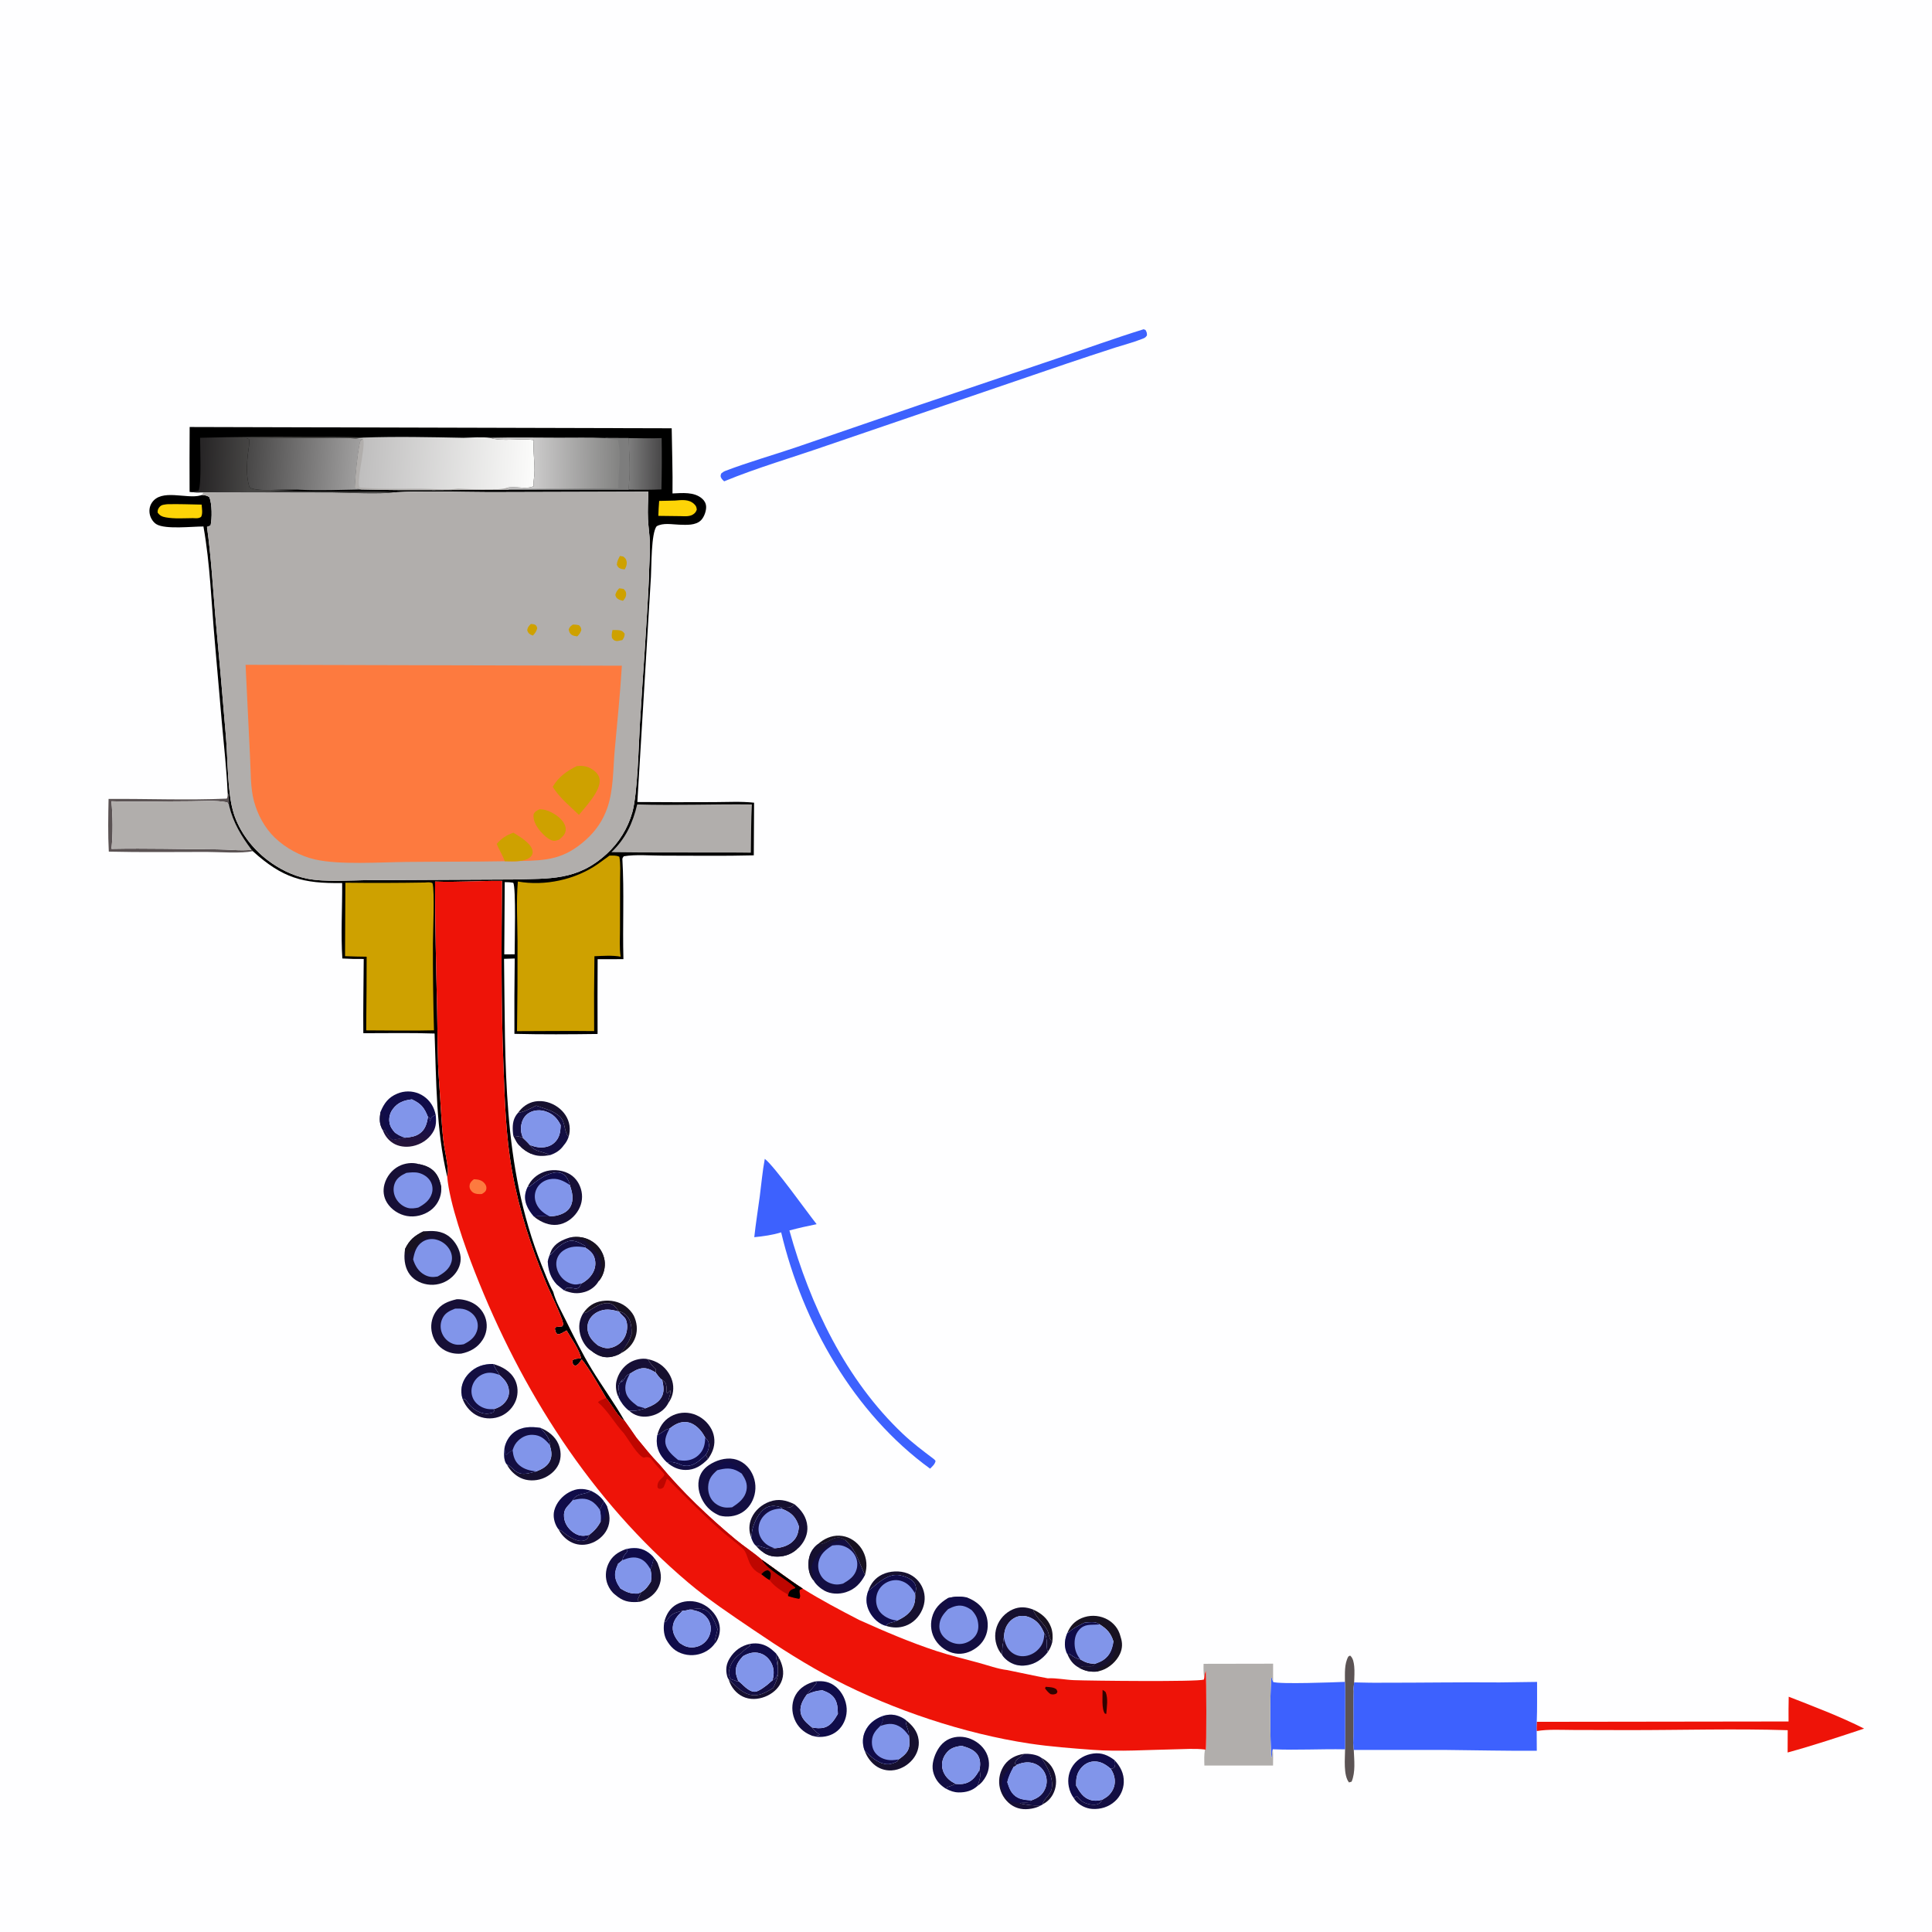 <?xml version="1.0" encoding="utf-8" ?>
<svg xmlns="http://www.w3.org/2000/svg" xmlns:xlink="http://www.w3.org/1999/xlink" width="1615" height="1615">
	<rect width="100%" height="100%" fill="#333333" stroke="none"/>
	<path fill="#FEFEFF" transform="matrix(2.639 0 0 2.639 -6.10352e-05 0)" d="M0 0L612 0L612 612L0 612L0 0Z"/>
	<path fill="#160F36" transform="matrix(2.639 0 0 2.639 -6.10352e-05 0)" d="M338.077 523.884C338.65 523.829 338.589 523.73 339.088 524.094C340.143 524.864 340.872 525.316 342.162 525.611C343.921 526.67 344.975 526.984 347.025 526.996C346.436 527.564 346.16 527.877 345.306 527.88C343.822 527.887 343.219 527.574 341.82 528.275C339.911 527.254 338.887 525.85 338.077 523.884Z"/>
	<path fill="#181221" transform="matrix(2.639 0 0 2.639 -6.10352e-05 0)" d="M333.345 520.014C332.139 519.043 332.393 517.517 331.662 516.182C330.405 513.887 328.106 512.351 327.23 509.827C329.827 511.003 331.862 512.64 332.902 515.378C333.468 516.868 333.509 518.448 333.345 520.014Z"/>
	<path fill="#16102F" transform="matrix(2.639 0 0 2.639 -6.10352e-05 0)" d="M329.863 556.8C332.002 557.951 333.414 559.467 334.136 561.825Q334.26 562.229 334.344 562.644Q334.428 563.058 334.471 563.479Q334.513 563.899 334.515 564.322Q334.516 564.745 334.475 565.166Q334.435 565.586 334.353 566.001Q334.271 566.416 334.149 566.821Q334.027 567.226 333.866 567.616Q333.704 568.007 333.505 568.38C332.73 569.81 331.651 570.785 330.251 571.571C330.491 569.898 332.71 568.629 333.116 566.674C333.832 563.224 331.651 559.51 329.863 556.8Z"/>
	<path fill="#130E42" transform="matrix(2.639 0 0 2.639 -6.10352e-05 0)" d="M215.12 463.689C215.897 464.135 216.627 464.293 217.52 464.299C219.991 464.314 221.914 462.345 223.585 460.751L224.234 462.176C222.226 464.208 220.076 465.656 217.107 465.621C214.849 465.595 212.987 464.689 211.299 463.252C212.697 462.947 213.108 463.092 214.478 463.484C214.694 463.546 214.906 463.619 215.12 463.689Z"/>
	<path fill="#160F36" transform="matrix(2.639 0 0 2.639 -6.10352e-05 0)" d="M162.597 359.79C163.747 359.891 164.685 359.927 165.7 360.51C166.435 361.22 167.189 361.911 167.848 362.694C169.466 365.05 171.93 364.561 174.166 365.913C172.051 366.247 170.164 366.342 168.176 365.449C166.874 364.833 165.884 364.193 164.86 363.174C163.78 362.363 163.192 360.964 162.597 359.79Z"/>
	<path fill="#16102F" transform="matrix(2.639 0 0 2.639 -6.10352e-05 0)" d="M164.86 363.174C165.536 362.831 165.807 362.589 166.587 362.823C167.656 363.144 168.393 364.121 168.867 365.061L168.176 365.449C166.874 364.833 165.884 364.193 164.86 363.174Z"/>
	<path fill="#100C49" transform="matrix(2.639 0 0 2.639 -6.10352e-05 0)" d="M310.234 560.664C310.85 562.549 310.248 563.877 309.658 565.673C307.994 567.235 305.938 567.787 303.693 567.76C302.16 567.741 301.073 567.302 299.71 566.632L300.049 566.086C300.994 565.815 301.832 565.477 302.721 565.06C303.729 565.125 304.775 565.194 305.756 564.908C307.999 564.253 309.156 562.618 310.234 560.664Z"/>
	<path fill="#16102F" transform="matrix(2.639 0 0 2.639 -6.10352e-05 0)" d="M237.986 487.108C237.163 484.998 237.147 482.895 238.079 480.793C239.13 478.422 241.308 476.561 243.724 475.683C246.633 474.625 248.966 475.191 251.644 476.471C250.718 477.406 250.336 477.576 249.029 477.586C248.54 477.59 248.05 477.574 247.561 477.56C246.228 477.049 244.58 476.802 243.215 477.361C240.85 478.329 239.49 481.048 238.676 483.315C238.239 484.531 238.124 485.831 237.986 487.108Z"/>
	<path fill="#181221" transform="matrix(2.639 0 0 2.639 -6.10352e-05 0)" d="M259.137 489.069C260.992 487.425 263.319 486.339 265.842 486.436C268.399 486.534 270.665 487.778 272.29 489.73Q272.596 490.104 272.863 490.506Q273.13 490.909 273.355 491.337Q273.58 491.764 273.76 492.213Q273.941 492.661 274.075 493.125Q274.209 493.589 274.296 494.064Q274.382 494.539 274.421 495.021Q274.459 495.503 274.448 495.986Q274.437 496.469 274.378 496.948C274.303 497.594 274.154 498.236 274.008 498.868C271.915 494.623 271.4 491.306 267.782 487.871C266.79 487.234 266.07 486.914 264.853 487.15C263.003 487.509 260.971 489.488 259.137 489.069Z"/>
	<path fill="#16102F" transform="matrix(2.639 0 0 2.639 -6.10352e-05 0)" d="M205.195 430.52C208.05 431.124 210.301 432.531 211.872 435.049C213.124 437.054 213.599 439.351 213.006 441.663C212.743 442.685 212.327 443.509 211.732 444.371C211.584 442.977 212.537 441.8 212.342 440.404L211.468 441.255L211.188 441.139C211.157 440.389 211.17 439.545 211.033 438.81C210.865 437.906 210.447 437.594 209.759 437.087C208.996 436.706 208.186 435.399 207.661 434.731L207.766 433.766C206.772 432.927 205.828 431.657 205.195 430.52Z"/>
	<path fill="#16102F" transform="matrix(2.639 0 0 2.639 -6.10352e-05 0)" d="M246.654 524.96C247.84 527.18 248.524 529.599 247.726 532.081C246.995 534.356 245.249 536.054 243.136 537.091C240.982 538.147 238.408 538.529 236.104 537.739C233.892 536.981 232.118 535.185 231.205 533.05Q230.971 532.489 230.779 531.913C232.869 533.776 234.687 536.113 237.597 536.807C240.402 537.477 242.628 536.056 244.924 534.666C247.793 528.826 245.657 529.258 246.654 524.96Z"/>
	<path fill="#16102F" transform="matrix(2.639 0 0 2.639 -6.10352e-05 0)" d="M164.097 352.485C165.368 350.647 167.249 349.292 169.479 348.899C171.999 348.455 174.646 349.226 176.701 350.708C178.618 352.091 180.023 354.127 180.38 356.485Q180.516 357.401 180.445 358.324Q180.375 359.247 180.101 360.131C178.74 358.485 179.051 356.194 178.004 354.493C177.093 353.013 174.638 351.829 173.019 351.3Q171.413 350.771 169.817 350.213C168.379 350.99 165.66 352.348 164.097 352.485Z"/>
	<path fill="#16102F" transform="matrix(2.639 0 0 2.639 -6.10352e-05 0)" d="M207.264 493.604C207.702 494.222 208.11 494.764 208.41 495.464C209.364 497.851 209.774 500.077 208.701 502.521C207.705 504.788 205.683 506.383 203.37 507.167C202.935 507.314 202.962 507.301 202.589 507.39C202.113 507.131 202.345 507.309 201.932 506.809Q202.532 505.582 203.08 504.33C204.596 503.486 205.293 502.413 206.197 500.961C206.498 499.492 206.398 498.469 206.028 497.016C206.746 495.911 206.532 494.699 207.264 493.604Z"/>
	<path fill="#160F36" transform="matrix(2.639 0 0 2.639 -6.10352e-05 0)" d="M207.264 493.604C207.702 494.222 208.11 494.764 208.41 495.464C206.862 496.996 208.769 499.201 206.197 500.961C206.498 499.492 206.398 498.469 206.028 497.016C206.746 495.911 206.532 494.699 207.264 493.604Z"/>
	<path fill="#160F36" transform="matrix(2.639 0 0 2.639 -6.10352e-05 0)" d="M195.898 442.525C195.155 441.058 194.904 439.168 195.253 437.56C195.775 435.155 197.36 432.884 199.47 431.604C201.061 430.64 203.369 430.105 205.195 430.52C205.828 431.657 206.772 432.927 207.766 433.766L207.661 434.731C205.953 433.75 204.549 433.015 202.554 433.577C201.422 433.895 200.443 434.555 199.463 435.182C198.053 435.545 197.766 437.453 196.657 437.914L197.285 436.85C196.505 437.848 195.783 438.501 195.948 439.842C196.065 440.788 196.397 441.633 195.898 442.525Z"/>
	<path fill="#160F36" transform="matrix(2.639 0 0 2.639 -6.10352e-05 0)" d="M209.759 437.087C210.447 437.594 210.865 437.906 211.033 438.81C211.17 439.545 211.157 440.389 211.188 441.139L211.468 441.255L212.342 440.404C212.537 441.8 211.584 442.977 211.732 444.371C210.744 446.308 209.075 447.603 207.009 448.273C204.864 448.968 202.593 448.953 200.609 447.83C200.083 447.532 199.651 447.217 199.226 446.781C201.189 447.029 202.552 446.689 204.398 446.1C206.275 445.402 208.35 444.514 209.439 442.731C210.557 440.899 210.156 439.049 209.759 437.087Z"/>
	<path fill="#130E42" transform="matrix(2.639 0 0 2.639 -6.10352e-05 0)" d="M210.492 513.453C211.108 511.25 212.297 509.311 214.357 508.181C216.406 507.057 218.977 506.902 221.196 507.573C223.745 508.343 225.929 510.228 227.139 512.591C228.124 514.514 228.313 516.551 227.583 518.597C227.317 519.341 226.96 520.063 226.407 520.632C226.36 519.054 227.024 517.581 227.303 516.026C226.541 514.141 225.586 511.361 223.837 510.186C222.485 509.278 220.033 509.555 218.5 509.831C217.794 509.981 216.99 510.251 216.272 510.21C214.287 510.742 212.895 510.923 211.644 512.693C211.383 513.063 211.106 513.425 210.839 513.791L210.492 513.453Z"/>
	<path fill="#181221" transform="matrix(2.639 0 0 2.639 -6.10352e-05 0)" d="M184.737 415.957C186.303 413.741 188.055 412.506 190.781 412.093C193.3 411.711 196.107 412.252 198.162 413.8C199.163 414.554 200.172 415.64 200.757 416.755C201.764 418.862 202.043 421.212 201.303 423.458C200.525 425.822 198.765 427.631 196.55 428.705C197.221 427.87 197.793 427.043 198.329 426.116C199.21 425.09 199.582 423.897 200.053 422.652C200.08 420.7 200.008 418.564 198.7 416.976C198.04 416.174 197.107 415.53 196.059 415.459C195.565 414.614 194.354 413.203 193.375 412.924C191.297 412.333 188.974 413.673 187.253 414.761C186.341 415.338 185.853 415.877 184.737 415.957Z"/>
	<path fill="#130E42" transform="matrix(2.639 0 0 2.639 -6.10352e-05 0)" d="M230.779 531.913C230.552 531.594 230.432 531.326 230.331 530.947C229.777 528.873 230.032 527.06 231.172 525.229C232.68 522.807 234.831 521.272 237.607 520.696L237.626 521.303C236.628 522.023 235.644 522.687 234.823 523.615C232.755 525.003 231.322 526.835 230.914 529.331C230.759 530.285 230.963 530.908 231.396 531.746C232.148 532.299 232.795 532.102 233.379 532.628L233.868 532.473C235.172 533.358 236.995 535.959 239.206 535.868C240.33 535.821 242.953 533.834 243.769 533.049C244.135 532.698 243.894 532.904 244.419 532.485C244.507 532.415 244.597 532.346 244.686 532.277C245.008 532.074 245.246 531.947 245.521 531.687C247.349 529.951 245.746 526.204 245.773 523.978C245.774 523.883 245.778 523.788 245.781 523.693L246.654 524.96C245.657 529.258 247.793 528.826 244.924 534.666C242.628 536.056 240.402 537.477 237.597 536.807C234.687 536.113 232.869 533.776 230.779 531.913Z"/>
	<path fill="#160F36" transform="matrix(2.639 0 0 2.639 -6.10352e-05 0)" d="M189.979 478.188C190.621 477.299 190.529 476.486 191.399 475.732C191.704 476.228 192.094 476.747 192.32 477.281C193.185 479.634 193.44 482.042 192.321 484.367C191.251 486.589 189.14 488.271 186.793 488.977C184.738 489.595 182.555 489.403 180.671 488.358C179.121 487.499 177.754 486.092 176.974 484.498C177.097 484.544 177.221 484.588 177.342 484.638C177.85 484.85 178.196 485.173 178.614 485.521C179.953 486.633 182.466 488.233 184.278 488.098C184.996 488.045 185.659 487.852 186.112 487.256C186.355 486.936 186.501 486.538 186.646 486.168C188.261 484.916 189.31 483.766 190.267 481.945C190.346 480.593 190.354 479.496 189.979 478.188Z"/>
	<path fill="#100C49" transform="matrix(2.639 0 0 2.639 -6.10352e-05 0)" d="M189.979 478.188C190.621 477.299 190.529 476.486 191.399 475.732C191.704 476.228 192.094 476.747 192.32 477.281C191.945 478.01 191.867 478.516 191.782 479.335C191.668 480.434 191.564 480.949 190.663 481.663C190.536 481.763 190.399 481.851 190.267 481.945C190.346 480.593 190.354 479.496 189.979 478.188Z"/>
	<defs>
		<linearGradient id="gradient_0" gradientUnits="userSpaceOnUse" x1="130.797" y1="362.466" x2="131.471" y2="352.817">
			<stop offset="0" stop-color="#25143A"/>
			<stop offset="1" stop-color="#0D0953"/>
		</linearGradient>
	</defs>
	<path fill="url(#gradient_0)" transform="matrix(2.639 0 0 2.639 -6.10352e-05 0)" d="M135.552 353.787L136.037 354.108L136.155 355.179C136.278 354.881 136.538 353.999 136.772 353.857C136.926 353.763 137.075 353.66 137.228 353.563C137.78 353.215 137.537 353.304 138.015 353.198C138.275 355.757 138.11 357.559 136.446 359.623C134.832 361.625 132.318 362.92 129.771 363.188C127.661 363.41 125.477 362.963 123.805 361.609Q123.372 361.26 122.992 360.854Q122.612 360.448 122.292 359.993Q121.973 359.538 121.719 359.043Q121.466 358.548 121.284 358.022L121.916 357.957C122.625 359.002 123.332 360.574 124.507 361.052C125.79 360.848 127.116 360.461 128.403 360.37C130.019 360.208 131.54 360.013 132.907 359.062C134.714 357.803 135.245 355.847 135.552 353.787Z"/>
	<path fill="#130E42" transform="matrix(2.639 0 0 2.639 -6.10352e-05 0)" d="M324.277 555.567C325.974 555.432 328.477 555.727 329.863 556.8C331.651 559.51 333.832 563.224 333.116 566.674C332.71 568.629 330.491 569.898 330.251 571.571L329.69 571.889C329.622 571.885 329.554 571.874 329.486 571.877C327.216 571.978 325.244 571.721 323.032 571.234C323.593 571.003 323.443 571.001 323.933 570.975C324.77 570.931 325.565 570.904 326.4 570.801L326.628 570.307C328.563 569.614 330.003 568.782 330.928 566.863Q331.063 566.588 331.17 566.301Q331.276 566.013 331.353 565.717Q331.43 565.42 331.476 565.117Q331.522 564.814 331.537 564.508Q331.552 564.202 331.536 563.896Q331.52 563.59 331.473 563.288Q331.426 562.985 331.349 562.688Q331.271 562.392 331.164 562.105Q331.058 561.826 330.925 561.558Q330.792 561.291 330.633 561.038Q330.474 560.786 330.29 560.55Q330.107 560.315 329.9 560.099Q329.694 559.883 329.467 559.689Q329.24 559.495 328.995 559.324Q328.75 559.154 328.489 559.008Q328.228 558.863 327.954 558.745C325.967 557.903 324.065 558.201 322.133 558.989C321.895 558.931 321.667 558.8 321.445 558.697C321.633 557.176 323.172 556.789 324.058 555.832C324.136 555.748 324.204 555.655 324.277 555.567Z"/>
	<path fill="#130E42" transform="matrix(2.639 0 0 2.639 -6.10352e-05 0)" d="M257.272 549.833C256.846 549.666 256.432 549.48 256.025 549.27C253.704 548.075 252.078 546.144 251.346 543.619C250.698 541.383 250.875 538.87 252.048 536.837C253.394 534.506 255.68 533.224 258.224 532.595L258.719 532.99C257.759 534.412 256.578 535.475 255.546 536.8C254.381 538.393 253.322 540.254 253.584 542.311C253.814 544.106 255.184 545.518 256.515 546.608C256.655 546.722 256.791 546.841 256.93 546.956L257.192 547.171C257.255 547.252 257.317 547.332 257.381 547.412C258.078 548.277 258.774 548.85 259.693 549.466C259.175 549.866 257.96 549.774 257.272 549.833Z"/>
	<path fill="#130E42" transform="matrix(2.639 0 0 2.639 -6.10352e-05 0)" d="M353.067 557.562C354.897 559.58 356.072 561.76 355.964 564.563Q355.949 564.99 355.891 565.413Q355.833 565.837 355.733 566.252Q355.633 566.667 355.492 567.071Q355.351 567.474 355.17 567.861Q354.989 568.248 354.771 568.615Q354.552 568.983 354.298 569.326Q354.044 569.67 353.757 569.986Q353.469 570.302 353.152 570.588C351.199 572.37 348.594 573.165 345.975 572.989C343.945 572.852 341.838 571.812 340.565 570.204C340.389 569.982 340.325 569.86 340.165 569.606L341.132 568.884C342.122 570.363 343.217 571.068 344.962 571.489C345.907 571.717 347.496 571.796 348.303 571.166C348.664 570.885 348.912 570.457 349.153 570.077Q349.788 569.714 350.401 569.313C351.743 568.418 352.794 566.831 353.049 565.224C353.333 563.432 352.801 561.691 351.789 560.228C352.493 560.195 352.504 560.209 353.029 559.745C353.349 558.806 353.243 558.514 353.067 557.562Z"/>
	<path fill="#100C49" transform="matrix(2.639 0 0 2.639 -6.10352e-05 0)" d="M237.607 520.696C240.057 520.284 242.187 520.768 244.184 522.29C244.746 522.718 245.266 523.21 245.781 523.693C245.778 523.788 245.774 523.883 245.773 523.978C245.746 526.204 247.349 529.951 245.521 531.687C245.246 531.947 245.008 532.074 244.686 532.277C245.211 530.344 245.269 528.635 244.338 526.806C243.591 525.339 242.337 524.156 240.738 523.688C238.79 523.117 237.031 523.642 235.328 524.621C234.044 526.06 233.018 527.416 233.064 529.433C233.089 530.513 233.479 531.48 233.868 532.473L233.379 532.628C232.795 532.102 232.148 532.299 231.396 531.746C230.963 530.908 230.759 530.285 230.914 529.331C231.322 526.835 232.755 525.003 234.823 523.615C235.644 522.687 236.628 522.023 237.626 521.303L237.607 520.696Z"/>
	<path fill="#130E42" transform="matrix(2.639 0 0 2.639 -6.10352e-05 0)" d="M198.169 490.726L198.844 490.968C198.672 491.635 198.543 491.727 198.116 492.243C197.548 492.932 197.339 493.324 197.175 494.19C196.74 494.542 196.272 495.014 195.794 495.291C194.933 497.109 194.448 498.707 195.134 500.68C195.453 501.599 195.959 502.374 196.515 503.163C198.544 504.369 199.628 504.853 202.075 504.774L203.08 504.33Q202.532 505.582 201.932 506.809C202.345 507.309 202.113 507.131 202.589 507.39C202.465 507.401 202.341 507.416 202.217 507.424C199.116 507.636 197.287 507.212 194.87 505.154C193.811 504.365 192.988 503.145 192.491 501.935C191.643 499.867 191.751 497.452 192.673 495.427C193.816 492.917 195.667 491.672 198.169 490.726Z"/>
	<path fill="#100C49" transform="matrix(2.639 0 0 2.639 -6.10352e-05 0)" d="M195.794 495.291C194.933 497.109 194.448 498.707 195.134 500.68C195.453 501.599 195.959 502.374 196.515 503.163C195.621 503.046 194.356 502.334 193.725 501.667C193.081 500.987 192.878 500.304 192.962 499.372C193.137 497.439 194.359 496.424 195.794 495.291Z"/>
	<path fill="#16102F" transform="matrix(2.639 0 0 2.639 -6.10352e-05 0)" d="M286.899 544.826C288.982 546.479 290.608 548.331 290.974 551.067C291.279 553.342 290.527 555.59 289.066 557.339C287.44 559.283 284.981 560.656 282.429 560.79Q282.039 560.814 281.648 560.798Q281.257 560.783 280.87 560.729Q280.482 560.674 280.102 560.582Q279.722 560.489 279.353 560.359Q278.985 560.229 278.63 560.063Q278.276 559.897 277.941 559.697Q277.605 559.496 277.291 559.263Q276.976 559.03 276.687 558.767C275.396 557.586 274.468 556.177 273.895 554.529C275.901 556.487 278.37 558.877 281.384 558.801C282.323 558.777 283.148 558.416 283.997 558.05L284.605 557.325C285.495 556.717 286.323 556.109 287.018 555.275C288.368 553.655 288.127 551.804 287.918 549.844C287.957 548.008 286.777 546.615 286.899 544.826Z"/>
	<path fill="#16102F" transform="matrix(2.639 0 0 2.639 -6.10352e-05 0)" d="M171.19 452.284C173.528 453.202 175.822 454.975 176.853 457.331C177.733 459.34 177.87 461.777 176.957 463.801C175.992 465.938 173.938 467.587 171.758 468.366C169.557 469.154 166.965 469.145 164.841 468.117C163.113 467.281 161.371 465.616 160.569 463.861C160.688 463.919 160.809 463.974 160.926 464.035C161.648 464.406 162.184 465.06 162.791 465.587C165.155 467.642 167.066 466.671 169.765 466.114C169.793 466.108 169.818 466.093 169.845 466.083C171.552 465.434 173.322 464.521 174.164 462.804C175.026 461.048 174.622 459.323 174.063 457.55C174.073 457.466 174.088 457.384 174.091 457.3C174.171 455.447 172.297 453.653 171.19 452.284Z"/>
	<path fill="#160F36" transform="matrix(2.639 0 0 2.639 -6.10352e-05 0)" d="M329.69 571.889C328.733 572.422 327.82 572.708 326.742 572.898C324.341 573.322 322.099 573.024 320.1 571.551Q319.747 571.286 319.422 570.988Q319.097 570.69 318.802 570.362Q318.508 570.034 318.246 569.679Q317.984 569.324 317.758 568.945Q317.532 568.566 317.344 568.167Q317.155 567.769 317.006 567.353Q316.857 566.938 316.749 566.511Q316.641 566.083 316.575 565.647Q316.512 565.211 316.491 564.77Q316.47 564.33 316.491 563.89Q316.513 563.449 316.576 563.013Q316.64 562.577 316.745 562.149Q316.85 561.721 316.996 561.305Q317.142 560.889 317.328 560.489Q317.513 560.089 317.736 559.709Q317.959 559.328 318.217 558.971C319.656 557.019 321.912 555.89 324.277 555.567C324.204 555.655 324.136 555.748 324.058 555.832C323.172 556.789 321.633 557.176 321.445 558.697C321.667 558.8 321.895 558.931 322.133 558.989C321.753 559.312 321.566 559.547 321.066 559.646C320.176 561.24 319.467 562.697 319.036 564.491C319.683 566.563 320.36 568.444 322.423 569.467C323.757 570.129 325.166 570.211 326.628 570.307L326.4 570.801C325.565 570.904 324.77 570.931 323.933 570.975C323.443 571.001 323.593 571.003 323.032 571.234C325.244 571.721 327.216 571.978 329.486 571.877C329.554 571.874 329.622 571.885 329.69 571.889Z"/>
	<path fill="#100C49" transform="matrix(2.639 0 0 2.639 -6.10352e-05 0)" d="M323.032 571.234C322.604 571.018 322.812 571.075 322.301 571.031C321.843 570.992 321.28 570.999 320.839 570.87C319.792 570.565 318.551 569.05 318.062 568.099C317.258 566.535 317.04 564.667 317.689 563.01C318.25 561.582 319.701 560.279 321.066 559.646C320.176 561.24 319.467 562.697 319.036 564.491C319.683 566.563 320.36 568.444 322.423 569.467C323.757 570.129 325.166 570.211 326.628 570.307L326.4 570.801C325.565 570.904 324.77 570.931 323.933 570.975C323.443 571.001 323.593 571.003 323.032 571.234Z"/>
	<path fill="#100C49" transform="matrix(2.639 0 0 2.639 -6.10352e-05 0)" d="M176.974 484.498C176.79 484.269 176.706 484.18 176.559 483.947C175.573 482.385 175.098 480.282 175.563 478.475C176.198 476.01 178.06 473.858 180.283 472.667C182.65 471.4 184.661 471.382 187.162 472.216C185.195 473.659 182.853 472.75 181.429 475.192C181.36 475.284 181.295 475.378 181.223 475.467C179.719 477.346 178.426 477.869 178.672 480.593C178.837 482.423 179.889 484.087 181.33 485.188C182.676 486.215 183.986 486.675 185.665 486.381Q186.161 486.298 186.646 486.168C186.501 486.538 186.355 486.936 186.112 487.256C185.659 487.852 184.996 488.045 184.278 488.098C182.466 488.233 179.953 486.633 178.614 485.521C178.196 485.173 177.85 484.85 177.342 484.638C177.221 484.588 177.097 484.544 176.974 484.498Z"/>
	<path fill="#160F36" transform="matrix(2.639 0 0 2.639 -6.10352e-05 0)" d="M156.228 432.047C159.023 432.866 161.668 434.274 163.071 436.968C164.097 438.937 164.205 441.413 163.442 443.489Q163.289 443.898 163.097 444.291Q162.904 444.684 162.675 445.056Q162.445 445.428 162.181 445.776Q161.916 446.124 161.619 446.445Q161.322 446.766 160.995 447.056Q160.668 447.346 160.314 447.603Q159.961 447.86 159.584 448.082Q159.207 448.303 158.81 448.487Q158.386 448.677 157.944 448.824Q157.503 448.97 157.049 449.071Q156.595 449.172 156.133 449.226Q155.671 449.281 155.206 449.288Q154.741 449.295 154.278 449.255Q153.814 449.215 153.357 449.128Q152.9 449.041 152.455 448.908Q152.009 448.775 151.579 448.598C149.363 447.669 147.493 445.581 146.626 443.363C146.594 443.282 146.565 443.201 146.534 443.12L147.203 443.124C147.667 443.6 148.041 444.031 148.421 444.575C149.466 446.074 151.578 447.481 153.401 447.725C154.417 447.861 155.184 447.75 156.143 447.418L156.525 446.927L156.388 446.366C157.825 445.922 158.927 445.364 159.928 444.207C160.836 443.156 161.321 441.899 161.208 440.504C161.026 438.266 159.774 436.917 158.155 435.506C157.84 434.648 157.186 434.077 156.808 433.262C156.618 432.853 156.432 432.45 156.228 432.047Z"/>
	<path fill="#16102F" transform="matrix(2.639 0 0 2.639 -6.10352e-05 0)" d="M317.45 524.216C317.061 523.742 316.704 523.289 316.408 522.751C315.15 520.463 314.879 517.816 315.713 515.332Q315.871 514.874 316.075 514.435Q316.278 513.995 316.526 513.579Q316.774 513.163 317.064 512.774Q317.353 512.386 317.681 512.029Q318.008 511.672 318.371 511.351Q318.734 511.03 319.127 510.748Q319.521 510.466 319.941 510.225Q320.362 509.985 320.805 509.789C322.984 508.832 325.07 508.994 327.23 509.827C328.106 512.351 330.405 513.887 331.662 516.182C332.393 517.517 332.139 519.043 333.345 520.014C333.045 521.284 332.625 522.23 331.885 523.304C331.147 521.221 332.086 519.168 330.793 517.453C329.84 515.079 328.606 513.326 326.153 512.317C324.701 511.72 323.11 511.656 321.67 512.32C320.125 513.031 318.928 514.499 318.408 516.107C318.138 516.941 318.055 517.867 317.973 518.738C317.734 520.548 317.349 522.387 317.45 524.216Z"/>
	<path fill="#160F36" transform="matrix(2.639 0 0 2.639 -6.10352e-05 0)" d="M208.205 454.613C208.809 452.122 210.156 449.985 212.425 448.683Q212.831 448.449 213.259 448.259Q213.687 448.068 214.133 447.923Q214.578 447.778 215.037 447.68Q215.495 447.582 215.961 447.532Q216.427 447.482 216.895 447.481Q217.364 447.48 217.83 447.527Q218.296 447.575 218.755 447.671Q219.214 447.766 219.66 447.909Q220.121 448.058 220.566 448.252Q221.01 448.445 221.434 448.682Q221.857 448.918 222.255 449.194Q222.653 449.471 223.023 449.785Q223.392 450.099 223.729 450.448Q224.066 450.796 224.367 451.176Q224.668 451.556 224.93 451.964Q225.193 452.372 225.414 452.803Q225.606 453.185 225.758 453.586Q225.909 453.986 226.018 454.4Q226.128 454.814 226.193 455.237Q226.259 455.659 226.281 456.087Q226.303 456.514 226.281 456.942Q226.258 457.369 226.191 457.792Q226.125 458.215 226.015 458.628Q225.905 459.042 225.753 459.442C225.396 460.408 224.832 461.342 224.234 462.176L223.585 460.751C224.173 459.88 224.554 458.903 224.561 457.842C224.568 456.717 224.129 456.156 223.381 455.378C223.094 454.866 222.803 454.352 222.468 453.87C221.369 452.285 219.608 450.723 217.623 450.485C215.4 450.219 213.713 451.208 212.051 452.542C210.64 452.765 209.524 454.064 208.205 454.613Z"/>
	<path fill="#100C49" transform="matrix(2.639 0 0 2.639 -6.10352e-05 0)" d="M340.165 569.606C339.332 568.479 338.829 567.31 338.553 565.931C338.08 563.573 338.541 561.163 339.926 559.186C341.389 557.096 343.814 555.77 346.321 555.44C348.956 555.093 351.007 555.993 353.067 557.562C353.243 558.514 353.349 558.806 353.029 559.745C352.504 560.209 352.493 560.195 351.789 560.228C350.203 558.887 348.593 557.854 346.432 557.961C344.787 558.042 343.384 558.873 342.364 560.139C340.963 561.876 340.84 563.479 340.873 565.623C341.975 567.583 343.107 569.487 345.414 570.15C346.725 570.527 347.85 570.392 349.153 570.077C348.912 570.457 348.664 570.885 348.303 571.166C347.496 571.796 345.907 571.717 344.962 571.489C343.217 571.068 342.122 570.363 341.132 568.884L340.165 569.606Z"/>
	<path fill="#130E42" transform="matrix(2.639 0 0 2.639 -6.10352e-05 0)" d="M164.097 352.485C165.66 352.348 168.379 350.99 169.817 350.213Q171.413 350.771 173.019 351.3C174.638 351.829 177.093 353.013 178.004 354.493C179.051 356.194 178.74 358.485 180.101 360.131C179.722 361.219 179.299 361.939 178.549 362.813C177.459 364.389 175.975 365.309 174.166 365.913C171.93 364.561 169.466 365.05 167.848 362.694C168.738 363.018 169.702 363.323 170.647 363.413C172.393 363.581 174.214 363.22 175.542 362.015C177.263 360.452 177.53 358.586 177.592 356.388C176.518 354.222 175.152 352.811 172.791 352.037C171.228 351.525 169.419 351.576 167.938 352.322C166.539 353.026 165.657 354.219 165.261 355.718C164.793 357.49 164.985 358.857 165.7 360.51C164.685 359.927 163.747 359.891 162.597 359.79C162.518 359.244 162.454 358.705 162.427 358.154C162.318 355.985 162.595 354.125 164.097 352.485Z"/>
	<path fill="#160F36" transform="matrix(2.639 0 0 2.639 -6.10352e-05 0)" d="M251.644 476.471C253.867 478.308 255.501 480.512 255.731 483.497C255.915 485.886 254.935 488.146 253.345 489.901C253.036 490.241 252.688 490.525 252.336 490.817C250.37 492.541 247.93 493.236 245.332 493.031Q244.853 492.995 244.383 492.894Q243.913 492.793 243.462 492.629Q243.01 492.465 242.585 492.24Q242.16 492.016 241.77 491.736C240.785 491.119 240.151 490.426 239.398 489.547C241.681 489.785 243.02 490.98 245.417 490.422C247.336 490.281 249.36 489.756 250.852 488.48C252.45 487.114 252.881 485.563 253.062 483.541C252.906 483.054 252.742 482.586 252.528 482.121C251.431 479.741 249.85 478.773 247.469 477.85L247.561 477.56C248.05 477.574 248.54 477.59 249.029 477.586C250.336 477.576 250.718 477.406 251.644 476.471Z"/>
	<path fill="#16102F" transform="matrix(2.639 0 0 2.639 -6.10352e-05 0)" d="M252.427 490.057L252.336 490.817C250.37 492.541 247.93 493.236 245.332 493.031Q244.853 492.995 244.383 492.894Q243.913 492.793 243.462 492.629Q243.01 492.465 242.585 492.24Q242.16 492.016 241.77 491.736C242.343 491.407 242.635 491.404 243.292 491.49C246.476 491.912 249.438 491.103 252.427 490.057Z"/>
	<path fill="#16102F" transform="matrix(2.639 0 0 2.639 -6.10352e-05 0)" d="M275.036 503.897C275.825 501.599 277.222 499.81 279.447 498.738C281.842 497.582 285.022 497.427 287.504 498.393Q287.909 498.552 288.297 498.752Q288.684 498.951 289.048 499.189Q289.413 499.427 289.752 499.701Q290.09 499.975 290.399 500.282Q290.708 500.589 290.984 500.927Q291.259 501.264 291.499 501.627Q291.739 501.99 291.941 502.376Q292.143 502.762 292.304 503.167C293.195 505.376 293.053 507.756 292.1 509.921C291.085 512.228 289.225 514.135 286.828 514.986C284.695 515.744 282.728 515.653 280.597 514.995C281.441 513.802 282.568 514.049 283.796 513.508C283.943 513.443 284.09 513.374 284.237 513.307C285.814 512.554 287.146 511.789 288.287 510.436C289.718 508.738 290.028 506.879 289.853 504.725C289.949 504.384 290.072 504.009 290.118 503.654C290.235 502.761 290.007 501.923 289.456 501.209C288.449 499.902 285.916 499.025 284.32 498.905C281.393 498.683 278.479 501.063 276.379 502.865C276.06 503.138 275.75 503.396 275.406 503.638L275.036 503.897Z"/>
	<path fill="#100C49" transform="matrix(2.639 0 0 2.639 -6.10352e-05 0)" d="M258.224 532.595C260.763 532.349 262.86 532.664 264.86 534.381C266.803 536.049 268.056 538.641 268.192 541.194C268.316 543.543 267.497 545.956 265.875 547.675C264.252 549.395 262.061 550.178 259.723 550.185C258.871 550.188 258.093 550.045 257.272 549.833C257.96 549.774 259.175 549.866 259.693 549.466C258.774 548.85 258.078 548.277 257.381 547.412C257.317 547.332 257.255 547.252 257.192 547.171C258.459 547.437 259.927 547.555 261.182 547.184C263.257 546.571 264.369 544.636 265.398 542.897C265.343 541.443 265.343 540.019 264.717 538.673C263.869 536.848 262.285 536.055 260.475 535.402C258.601 535.595 257.229 535.917 255.546 536.8C256.578 535.475 257.759 534.412 258.719 532.99L258.224 532.595Z"/>
	<path fill="#160F36" transform="matrix(2.639 0 0 2.639 -6.10352e-05 0)" d="M167.125 375.99C168.128 373.698 169.946 372.094 172.29 371.207C174.637 370.317 177.638 370.513 179.891 371.606C181.958 372.608 183.334 374.404 183.995 376.58C184.68 378.835 184.416 381.141 183.272 383.197C182.052 385.388 179.943 387.169 177.487 387.782C174.932 388.421 172.423 387.617 170.271 386.214C169.855 385.942 169.506 385.675 169.127 385.351C170.724 385.112 172.504 385.282 174.127 385.294C175 385.254 175.906 385.17 176.752 384.936C178.356 384.493 179.918 383.7 180.703 382.163C181.85 379.919 181.254 377.578 180.474 375.336C180.222 374.05 179.529 372.774 178.445 371.979C177.4 371.213 176.055 371.288 174.872 371.604C172.429 372.257 170.184 373.951 168.236 375.511C167.808 375.854 167.659 375.943 167.125 375.99Z"/>
	<path fill="#160F36" transform="matrix(2.639 0 0 2.639 -6.10352e-05 0)" d="M180.467 391.992C183.102 391.52 185.599 391.869 187.836 393.423Q188.198 393.672 188.534 393.957Q188.869 394.242 189.175 394.559Q189.48 394.876 189.751 395.222Q190.023 395.568 190.259 395.94Q190.494 396.311 190.691 396.705Q190.888 397.098 191.044 397.509Q191.2 397.921 191.314 398.346Q191.428 398.771 191.499 399.205C191.84 401.361 191.234 403.81 189.878 405.531C189.801 405.628 189.711 405.714 189.628 405.805C188.713 407.467 187.027 408.714 185.212 409.24C182.792 409.941 181.033 409.644 178.732 408.758C178.829 408.64 179.247 408.119 179.355 408.035C179.888 407.621 181.852 408.121 182.562 408.231C183.606 407.794 183.608 407.529 184.144 406.57C185.505 405.887 186.711 404.863 187.543 403.582C188.443 402.196 188.806 400.581 188.443 398.956C188.009 397.012 186.906 396.171 185.31 395.118L185.33 394.631C183.637 393.734 181.919 392.576 179.927 393.209C177.983 393.827 176.019 395.63 174.716 397.149C174.419 397.496 174.541 397.367 174.068 397.636C174.229 397.128 174.394 396.608 174.629 396.128C175.768 393.799 178.125 392.714 180.467 391.992Z"/>
	<path fill="#181221" transform="matrix(2.639 0 0 2.639 -6.10352e-05 0)" d="M180.467 391.992C183.102 391.52 185.599 391.869 187.836 393.423Q188.198 393.672 188.534 393.957Q188.869 394.242 189.175 394.559Q189.48 394.876 189.751 395.222Q190.023 395.568 190.259 395.94Q190.494 396.311 190.691 396.705Q190.888 397.098 191.044 397.509Q191.2 397.921 191.314 398.346Q191.428 398.771 191.499 399.205C191.84 401.361 191.234 403.81 189.878 405.531C189.801 405.628 189.711 405.714 189.628 405.805C189.512 404.162 190.599 402.003 190.713 400.174L190.377 401.445C190.38 401.28 190.381 401.114 190.387 400.948C190.503 397.39 187.606 395.785 185.605 393.253L185.42 393.015C183.769 392.563 182.162 392.237 180.467 391.992Z"/>
	<path fill="#181221" transform="matrix(2.639 0 0 2.639 -6.10352e-05 0)" d="M338.122 517.171C338.978 515.034 340.475 513.445 342.619 512.547Q343.063 512.362 343.523 512.223Q343.983 512.084 344.454 511.992Q344.926 511.9 345.405 511.857Q345.884 511.813 346.364 511.819Q346.845 511.824 347.322 511.878Q347.8 511.932 348.269 512.035Q348.739 512.137 349.196 512.286Q349.653 512.436 350.092 512.631C352.105 513.535 353.791 515.193 354.573 517.273C354.725 517.677 354.862 518.097 354.968 518.516C355.6 520.368 355.575 522.116 354.743 523.915C353.691 526.19 351.448 528.228 349.088 529.057C348.655 529.209 348.218 529.328 347.775 529.45C345.5 529.677 343.817 529.376 341.82 528.275C343.219 527.574 343.822 527.887 345.306 527.88C346.16 527.877 346.436 527.564 347.025 526.996C347.866 526.661 348.745 526.342 349.499 525.834C351.613 524.409 352.309 522.418 352.711 519.999C351.838 517.265 350.689 516.03 348.315 514.527C348.3 514.511 348.286 514.492 348.268 514.478C347.044 513.552 344.969 513.89 343.529 514.005C341.669 514.941 340.029 515.686 338.458 517.117L338.122 517.171Z"/>
	<path fill="#16102F" transform="matrix(2.639 0 0 2.639 -6.10352e-05 0)" d="M352.711 519.999C353.385 521.143 353.078 522.855 352.712 524.111C352.303 525.516 351.031 527.052 349.702 527.658C348.956 527.999 347.805 528.232 347.373 528.902L347.775 529.45C345.5 529.677 343.817 529.376 341.82 528.275C343.219 527.574 343.822 527.887 345.306 527.88C346.16 527.877 346.436 527.564 347.025 526.996C347.866 526.661 348.745 526.342 349.499 525.834C351.613 524.409 352.309 522.418 352.711 519.999Z"/>
	<path fill="#100C49" transform="matrix(2.639 0 0 2.639 -6.10352e-05 0)" d="M120.551 352.153C121.652 349.475 123.032 347.592 125.813 346.429Q126.219 346.255 126.641 346.123Q127.063 345.991 127.496 345.902Q127.928 345.813 128.368 345.767Q128.807 345.721 129.249 345.719Q129.691 345.718 130.131 345.76Q130.571 345.803 131.004 345.889Q131.438 345.975 131.861 346.104Q132.283 346.233 132.691 346.403Q133.1 346.577 133.489 346.792Q133.878 347.006 134.244 347.259Q134.61 347.511 134.949 347.799Q135.288 348.086 135.596 348.406Q135.905 348.726 136.179 349.076Q136.454 349.425 136.693 349.8Q136.931 350.175 137.131 350.572Q137.331 350.969 137.49 351.384C137.72 351.98 137.884 352.574 138.015 353.198C137.537 353.304 137.78 353.215 137.228 353.563C137.075 353.66 136.926 353.763 136.772 353.857C136.538 353.999 136.278 354.881 136.155 355.179L136.037 354.108L135.552 353.787C134.366 350.806 133.394 349.618 130.474 348.233C127.967 348.528 125.995 349.197 124.424 351.317C123.481 352.589 123.108 354.113 123.389 355.674C123.628 357.004 124.31 357.847 125.172 358.851C126.257 359.602 127.109 360.081 128.403 360.37C127.116 360.461 125.79 360.848 124.507 361.052C123.332 360.574 122.625 359.002 121.916 357.957L121.284 358.022C120.087 356.04 120.175 354.363 120.551 352.153Z"/>
	<path fill="#130E42" transform="matrix(2.639 0 0 2.639 -6.10352e-05 0)" d="M121.284 358.022C120.087 356.04 120.175 354.363 120.551 352.153L121.321 352.906C121.493 354.692 121.555 357.137 123.108 358.334C123.764 358.839 124.367 358.85 125.172 358.851C126.257 359.602 127.109 360.081 128.403 360.37C127.116 360.461 125.79 360.848 124.507 361.052C123.332 360.574 122.625 359.002 121.916 357.957L121.284 358.022Z"/>
	<path fill="#100C49" transform="matrix(2.639 0 0 2.639 -6.10352e-05 0)" d="M218.5 509.831C220.033 509.555 222.485 509.278 223.837 510.186C225.586 511.361 226.541 514.141 227.303 516.026C227.024 517.581 226.36 519.054 226.407 520.632C225.744 521.537 224.982 522.238 224.032 522.844Q223.627 523.099 223.198 523.312Q222.769 523.524 222.32 523.692Q221.871 523.859 221.408 523.98Q220.945 524.101 220.472 524.174Q219.998 524.247 219.52 524.271Q219.042 524.295 218.564 524.27Q218.085 524.245 217.612 524.172Q217.139 524.098 216.676 523.977C213.921 523.242 212.379 521.719 211.022 519.298C210.164 517.559 210.075 515.32 210.492 513.453L210.839 513.791C211.106 513.425 211.383 513.063 211.644 512.693C212.895 510.923 214.287 510.742 216.272 510.21C214.708 511.659 213.224 513.214 213.104 515.466C213.004 517.349 214.037 518.979 215.194 520.368C215.983 520.874 216.761 521.413 217.683 521.64Q217.972 521.711 218.267 521.754Q218.562 521.796 218.86 521.81Q219.157 521.823 219.455 521.808Q219.753 521.792 220.047 521.747Q220.342 521.703 220.63 521.63Q220.919 521.556 221.2 521.455Q221.48 521.354 221.749 521.226Q222.018 521.098 222.273 520.944Q222.53 520.785 222.769 520.602Q223.009 520.418 223.229 520.211Q223.449 520.005 223.648 519.777Q223.846 519.55 224.021 519.304Q224.196 519.058 224.345 518.795Q224.495 518.533 224.617 518.257Q224.74 517.981 224.834 517.694Q224.929 517.408 224.994 517.113Q225.058 516.83 225.093 516.541Q225.128 516.253 225.132 515.962Q225.136 515.672 225.11 515.382Q225.084 515.093 225.028 514.807Q224.972 514.522 224.887 514.245Q224.802 513.967 224.688 513.699Q224.574 513.432 224.433 513.178Q224.292 512.924 224.125 512.686C222.699 510.67 220.778 510.215 218.5 509.831Z"/>
	<path fill="#5B5354" transform="matrix(2.639 0 0 2.639 -6.10352e-05 0)" d="M72.105 251.098C72.735 252.11 72.352 254.047 72.585 255.31L72.012 254.17C68.365 253.39 64.062 253.798 60.326 253.801C52.01 253.808 43.601 254.097 35.295 253.804C35.732 258.621 35.814 264.068 35.308 268.881C46.421 268.655 57.591 268.984 68.712 269.035C72.223 269.051 76.224 269.56 79.674 269.182L80.054 269.593C76.605 270.427 69.18 269.851 65.427 269.851C55.114 269.851 44.774 270.004 34.466 269.758C34.169 264.248 34.279 258.588 34.391 253.071C46.821 252.97 59.393 253.524 71.797 252.969C72.201 252.45 72.078 251.747 72.105 251.098Z"/>
	<path fill="#160F36" transform="matrix(2.639 0 0 2.639 -6.10352e-05 0)" d="M184.737 415.957C185.853 415.877 186.341 415.338 187.253 414.761C188.974 413.673 191.297 412.333 193.375 412.924C194.354 413.203 195.565 414.614 196.059 415.459C193.607 414.773 191.532 414.397 189.151 415.647C187.782 416.365 186.674 417.616 186.263 419.121C185.842 420.661 186.173 422.293 186.996 423.64C187.606 424.639 188.531 425.467 189.443 426.186C191.067 426.962 192.326 427.362 194.089 426.751C195.842 426.143 197.239 424.939 198.017 423.244C198.716 421.725 198.913 419.652 198.278 418.081C197.876 417.085 196.631 416.413 196.059 415.459C197.107 415.53 198.04 416.174 198.7 416.976C200.008 418.564 200.08 420.7 200.053 422.652C199.582 423.897 199.21 425.09 198.329 426.116C197.793 427.043 197.221 427.87 196.55 428.705C195.597 429.3 194.204 429.75 193.089 429.873C190.875 430.118 189.109 429.264 187.4 427.952C187.323 427.91 187.242 427.874 187.168 427.826C185.502 426.747 184.245 424.559 183.779 422.667C183.185 420.257 183.452 418.077 184.737 415.957Z"/>
	<path fill="#16102F" transform="matrix(2.639 0 0 2.639 -6.10352e-05 0)" d="M187.4 427.952C188.645 427.847 190.195 428.34 191.483 428.425C194.208 428.604 196.251 427.929 198.329 426.116C197.793 427.043 197.221 427.87 196.55 428.705C195.597 429.3 194.204 429.75 193.089 429.873C190.875 430.118 189.109 429.264 187.4 427.952Z"/>
	<path fill="#130E42" transform="matrix(2.639 0 0 2.639 -6.10352e-05 0)" d="M296.214 555.887C297.123 553.711 298.462 551.81 300.687 550.819C302.863 549.849 305.377 549.948 307.558 550.847C309.875 551.802 311.901 553.657 312.771 556.039Q312.918 556.434 313.023 556.842Q313.127 557.251 313.189 557.668Q313.25 558.085 313.267 558.506Q313.284 558.927 313.257 559.348Q313.229 559.769 313.158 560.184Q313.087 560.6 312.972 561.006Q312.858 561.411 312.701 561.803Q312.545 562.194 312.348 562.567C311.721 563.773 310.819 564.941 309.658 565.673C310.248 563.877 310.85 562.549 310.234 560.664C310.569 559.205 310.605 557.574 309.874 556.222C308.798 554.232 306.55 553.554 304.534 552.972C302.376 553.348 300.875 553.714 299.535 555.603C298.61 556.908 298.2 558.463 298.488 560.049C298.825 561.911 300.006 563.429 301.585 564.422C301.957 564.656 302.331 564.859 302.721 565.06C301.832 565.477 300.994 565.815 300.049 566.086L299.71 566.632C298.127 565.665 296.945 564.539 296.145 562.838C295.009 560.424 295.281 558.291 296.214 555.887Z"/>
	<path fill="#5B5354" transform="matrix(2.639 0 0 2.639 -6.10352e-05 0)" d="M426.021 532.744C426.035 530.112 425.778 527.093 427.089 524.725L427.651 524.408C428.617 525.204 428.826 526.614 428.953 527.806C429.126 529.444 428.979 531.258 428.942 532.909L428.707 535.086L428.791 535.613C428.606 541.117 428.918 546.667 428.641 552.156L428.816 554.305C428.948 557.555 429.413 561.296 428.134 564.35L427.309 564.601C425.464 562.349 426.051 556.943 426.063 554.111L426.069 552.01L426.113 535.499L426.021 532.744Z"/>
	<path fill="#8195EA" transform="matrix(2.639 0 0 2.639 -6.10352e-05 0)" d="M255.546 536.8C257.229 535.917 258.601 535.595 260.475 535.402C262.285 536.055 263.869 536.848 264.717 538.673C265.343 540.019 265.343 541.443 265.398 542.897C264.369 544.636 263.257 546.571 261.182 547.184C259.927 547.555 258.459 547.437 257.192 547.171L256.93 546.956C256.791 546.841 256.655 546.722 256.515 546.608C255.184 545.518 253.814 544.106 253.584 542.311C253.322 540.254 254.381 538.393 255.546 536.8Z"/>
	<path fill="#8195EA" transform="matrix(2.639 0 0 2.639 -6.10352e-05 0)" d="M130.474 348.233C133.394 349.618 134.366 350.806 135.552 353.787C135.245 355.847 134.714 357.803 132.907 359.062C131.54 360.013 130.019 360.208 128.403 360.37C127.109 360.081 126.257 359.602 125.172 358.851C124.31 357.847 123.628 357.004 123.389 355.674C123.108 354.113 123.481 352.589 124.424 351.317C125.995 349.197 127.967 348.528 130.474 348.233Z"/>
	<path fill="#8195EA" transform="matrix(2.639 0 0 2.639 -6.10352e-05 0)" d="M218.5 509.831C220.778 510.215 222.699 510.67 224.125 512.686Q224.292 512.924 224.433 513.178Q224.574 513.432 224.688 513.699Q224.802 513.967 224.887 514.245Q224.972 514.522 225.028 514.807Q225.084 515.093 225.11 515.382Q225.136 515.672 225.132 515.962Q225.128 516.253 225.093 516.541Q225.058 516.83 224.994 517.113Q224.929 517.408 224.834 517.694Q224.74 517.981 224.617 518.257Q224.495 518.533 224.345 518.795Q224.196 519.058 224.021 519.304Q223.846 519.55 223.648 519.777Q223.449 520.005 223.229 520.211Q223.009 520.418 222.769 520.602Q222.53 520.785 222.273 520.944Q222.018 521.098 221.749 521.226Q221.48 521.354 221.2 521.455Q220.919 521.556 220.63 521.63Q220.342 521.703 220.047 521.748Q219.753 521.792 219.455 521.808Q219.157 521.823 218.86 521.81Q218.562 521.796 218.267 521.754Q217.972 521.711 217.683 521.64C216.761 521.413 215.983 520.874 215.194 520.368C214.037 518.979 213.004 517.349 213.104 515.466C213.224 513.214 214.708 511.659 216.272 510.21C216.99 510.251 217.794 509.981 218.5 509.831Z"/>
	<path fill="#8195EA" transform="matrix(2.639 0 0 2.639 -6.10352e-05 0)" d="M235.328 524.621C237.031 523.642 238.79 523.117 240.738 523.688C242.337 524.156 243.591 525.339 244.338 526.806C245.269 528.635 245.211 530.344 244.686 532.277C244.597 532.346 244.507 532.415 244.419 532.485C243.894 532.904 244.135 532.698 243.769 533.049C242.953 533.834 240.33 535.821 239.206 535.868C236.995 535.959 235.172 533.358 233.868 532.473C233.479 531.48 233.089 530.513 233.064 529.433C233.018 527.416 234.044 526.06 235.328 524.621Z"/>
	<path fill="#8195EA" transform="matrix(2.639 0 0 2.639 -6.10352e-05 0)" d="M304.534 552.972C306.55 553.554 308.798 554.232 309.874 556.222C310.605 557.574 310.569 559.205 310.234 560.664C309.156 562.618 307.999 564.253 305.756 564.908C304.775 565.194 303.729 565.125 302.721 565.06C302.331 564.859 301.957 564.656 301.585 564.422C300.006 563.429 298.825 561.911 298.488 560.049C298.2 558.463 298.61 556.908 299.535 555.603C300.875 553.714 302.376 553.348 304.534 552.972Z"/>
	<path fill="#8195EA" transform="matrix(2.639 0 0 2.639 -6.10352e-05 0)" d="M322.133 558.989C324.065 558.201 325.967 557.903 327.954 558.745Q328.228 558.863 328.489 559.008Q328.75 559.154 328.995 559.324Q329.24 559.495 329.467 559.689Q329.694 559.883 329.9 560.099Q330.107 560.315 330.29 560.55Q330.474 560.786 330.633 561.038Q330.792 561.291 330.925 561.558Q331.058 561.826 331.164 562.105Q331.271 562.392 331.349 562.688Q331.426 562.985 331.473 563.288Q331.52 563.59 331.536 563.896Q331.552 564.202 331.537 564.508Q331.522 564.814 331.476 565.117Q331.43 565.42 331.353 565.717Q331.276 566.013 331.17 566.301Q331.063 566.588 330.928 566.863C330.003 568.782 328.563 569.614 326.628 570.307C325.166 570.211 323.757 570.129 322.423 569.467C320.36 568.444 319.683 566.563 319.036 564.491C319.467 562.697 320.176 561.24 321.066 559.646C321.566 559.547 321.753 559.312 322.133 558.989Z"/>
	<path fill="#8195EA" transform="matrix(2.639 0 0 2.639 -6.10352e-05 0)" d="M165.7 360.51C164.985 358.857 164.793 357.49 165.261 355.718C165.657 354.219 166.539 353.026 167.938 352.322C169.419 351.576 171.228 351.525 172.791 352.037C175.152 352.811 176.518 354.222 177.592 356.388C177.53 358.586 177.263 360.452 175.542 362.015C174.214 363.22 172.393 363.581 170.647 363.413C169.702 363.323 168.738 363.018 167.848 362.694C167.189 361.911 166.435 361.22 165.7 360.51Z"/>
	<path fill="#8195EA" transform="matrix(2.639 0 0 2.639 -6.10352e-05 0)" d="M340.873 565.623C340.84 563.479 340.963 561.876 342.364 560.139C343.384 558.873 344.787 558.042 346.432 557.961C348.593 557.854 350.203 558.887 351.789 560.228C352.801 561.691 353.333 563.432 353.049 565.224C352.794 566.831 351.743 568.418 350.401 569.313Q349.788 569.714 349.153 570.077C347.85 570.392 346.725 570.527 345.414 570.15C343.107 569.487 341.975 567.583 340.873 565.623Z"/>
	<path fill="#8195EA" transform="matrix(2.639 0 0 2.639 -6.10352e-05 0)" d="M189.443 426.186C188.531 425.467 187.606 424.639 186.996 423.64C186.173 422.293 185.842 420.661 186.263 419.121C186.674 417.616 187.782 416.365 189.151 415.647C191.532 414.397 193.607 414.773 196.059 415.459C196.631 416.413 197.876 417.085 198.278 418.081C198.913 419.652 198.716 421.725 198.017 423.244C197.239 424.939 195.842 426.143 194.089 426.751C192.326 427.362 191.067 426.962 189.443 426.186Z"/>
	<path fill="#8195EA" transform="matrix(2.639 0 0 2.639 -6.10352e-05 0)" d="M187.162 472.216C188.897 473.056 190.328 474.096 191.399 475.732C190.529 476.486 190.621 477.299 189.979 478.188C190.354 479.496 190.346 480.593 190.267 481.945C189.31 483.766 188.261 484.916 186.646 486.168Q186.161 486.298 185.665 486.381C183.986 486.675 182.676 486.215 181.33 485.188C179.889 484.087 178.837 482.423 178.672 480.593C178.426 477.869 179.719 477.346 181.223 475.467C181.295 475.378 181.36 475.284 181.429 475.192C182.853 472.75 185.195 473.659 187.162 472.216Z"/>
	<path fill="#130E42" transform="matrix(2.639 0 0 2.639 -6.10352e-05 0)" d="M187.162 472.216C188.897 473.056 190.328 474.096 191.399 475.732C190.529 476.486 190.621 477.299 189.979 478.188C189.288 477.126 188.423 476.127 187.315 475.485C185.41 474.379 183.469 474.671 181.429 475.192C182.853 472.75 185.195 473.659 187.162 472.216Z"/>
	<path fill="#8195EA" transform="matrix(2.639 0 0 2.639 -6.10352e-05 0)" d="M198.169 490.726C200.499 490.197 202.699 490.145 204.822 491.422C205.723 491.964 206.655 492.745 207.264 493.604C206.532 494.699 206.746 495.911 206.028 497.016C206.398 498.469 206.498 499.492 206.197 500.961C205.293 502.413 204.596 503.486 203.08 504.33L202.075 504.774C199.628 504.853 198.544 504.369 196.515 503.163C195.959 502.374 195.453 501.599 195.134 500.68C194.448 498.707 194.933 497.109 195.794 495.291C196.272 495.014 196.74 494.542 197.175 494.19C197.339 493.324 197.548 492.932 198.116 492.243C198.543 491.727 198.672 491.635 198.844 490.968L198.169 490.726Z"/>
	<path fill="#100C49" transform="matrix(2.639 0 0 2.639 -6.10352e-05 0)" d="M198.169 490.726C200.499 490.197 202.699 490.145 204.822 491.422C205.723 491.964 206.655 492.745 207.264 493.604C206.532 494.699 206.746 495.911 206.028 497.016C205.141 495.581 204.295 494.334 202.665 493.696C200.781 492.959 198.971 493.476 197.175 494.19C197.339 493.324 197.548 492.932 198.116 492.243C198.543 491.727 198.672 491.635 198.844 490.968L198.169 490.726Z"/>
	<path fill="#8195EA" transform="matrix(2.639 0 0 2.639 -6.10352e-05 0)" d="M199.463 435.182C200.443 434.555 201.422 433.895 202.554 433.577C204.549 433.015 205.953 433.75 207.661 434.731C208.186 435.399 208.996 436.706 209.759 437.087C210.156 439.049 210.557 440.899 209.439 442.731C208.35 444.514 206.275 445.402 204.398 446.1C202.552 446.689 201.189 447.029 199.226 446.781L199.068 446.705C197.654 445.513 196.686 444.196 195.898 442.525C196.397 441.633 196.065 440.788 195.948 439.842C195.783 438.501 196.505 437.848 197.285 436.85L196.657 437.914C197.766 437.453 198.053 435.545 199.463 435.182Z"/>
	<path fill="#130E42" transform="matrix(2.639 0 0 2.639 -6.10352e-05 0)" d="M195.898 442.525C196.397 441.633 196.065 440.788 195.948 439.842C195.783 438.501 196.505 437.848 197.285 436.85L196.657 437.914C197.766 437.453 198.053 435.545 199.463 435.182C198.483 437.118 197.656 439.014 198.295 441.22C198.784 442.91 200.276 444.116 201.613 445.139L201.975 445.418L204.398 446.1C202.552 446.689 201.189 447.029 199.226 446.781L199.068 446.705C197.654 445.513 196.686 444.196 195.898 442.525Z"/>
	<path fill="#8195EA" transform="matrix(2.639 0 0 2.639 -6.10352e-05 0)" d="M343.529 514.005C344.969 513.89 347.044 513.552 348.268 514.478C348.286 514.492 348.3 514.511 348.315 514.527C350.689 516.03 351.838 517.265 352.711 519.999C352.309 522.418 351.613 524.409 349.499 525.834C348.745 526.342 347.866 526.661 347.025 526.996C344.975 526.984 343.921 526.67 342.162 525.611C340.872 525.316 340.143 524.864 339.088 524.094C338.589 523.73 338.65 523.829 338.077 523.884C337.875 523.552 337.906 523.64 337.775 523.285C337.001 521.194 337.245 519.18 338.122 517.171L338.458 517.117C340.029 515.686 341.669 514.941 343.529 514.005Z"/>
	<path fill="#100C49" transform="matrix(2.639 0 0 2.639 -6.10352e-05 0)" d="M343.529 514.005C344.969 513.89 347.044 513.552 348.268 514.478C348.286 514.492 348.3 514.511 348.315 514.527L347.833 514.57C345.442 514.766 343.566 514.284 341.772 516.313C340.535 517.712 340.252 519.622 340.428 521.423C340.584 523.015 341.206 524.347 342.162 525.611C340.872 525.316 340.143 524.864 339.088 524.094C338.589 523.73 338.65 523.829 338.077 523.884C337.875 523.552 337.906 523.64 337.775 523.285C337.001 521.194 337.245 519.18 338.122 517.171L338.458 517.117C340.029 515.686 341.669 514.941 343.529 514.005Z"/>
	<path fill="#8195EA" transform="matrix(2.639 0 0 2.639 -6.10352e-05 0)" d="M237.986 487.108C238.124 485.831 238.239 484.531 238.676 483.315C239.49 481.048 240.85 478.329 243.215 477.361C244.58 476.802 246.228 477.049 247.561 477.56L247.469 477.85C249.85 478.773 251.431 479.741 252.528 482.121C252.742 482.586 252.906 483.054 253.062 483.541C252.881 485.563 252.45 487.114 250.852 488.48C249.36 489.756 247.336 490.281 245.417 490.422C243.02 490.98 241.681 489.785 239.398 489.547C238.684 488.976 238.28 487.943 237.986 487.108Z"/>
	<path fill="#130E42" transform="matrix(2.639 0 0 2.639 -6.10352e-05 0)" d="M237.986 487.108C238.124 485.831 238.239 484.531 238.676 483.315C239.49 481.048 240.85 478.329 243.215 477.361C244.58 476.802 246.228 477.049 247.561 477.56L247.469 477.85C245.314 477.915 243.499 478.478 241.983 480.093Q241.758 480.33 241.558 480.589Q241.359 480.848 241.188 481.127Q241.017 481.405 240.876 481.7Q240.736 481.996 240.627 482.304Q240.518 482.612 240.443 482.93Q240.367 483.248 240.325 483.572Q240.283 483.897 240.276 484.223Q240.268 484.55 240.295 484.876C240.445 486.529 241.347 488.008 242.623 489.043C243.433 489.7 244.426 490.123 245.417 490.422C243.02 490.98 241.681 489.785 239.398 489.547C238.684 488.976 238.28 487.943 237.986 487.108Z"/>
	<path fill="#8195EA" transform="matrix(2.639 0 0 2.639 -6.10352e-05 0)" d="M167.125 375.99C167.659 375.943 167.808 375.854 168.236 375.511C170.184 373.951 172.429 372.257 174.872 371.604C176.055 371.288 177.4 371.213 178.445 371.979C179.529 372.774 180.222 374.05 180.474 375.336C181.254 377.578 181.85 379.919 180.703 382.163C179.918 383.7 178.356 384.493 176.752 384.936C175.906 385.17 175 385.254 174.127 385.294C172.504 385.282 170.724 385.112 169.127 385.351C168.139 384.23 167.273 382.994 166.756 381.581C166.036 379.608 166.231 377.859 167.125 375.99Z"/>
	<path fill="#100C49" transform="matrix(2.639 0 0 2.639 -6.10352e-05 0)" d="M167.125 375.99C167.659 375.943 167.808 375.854 168.236 375.511C170.184 373.951 172.429 372.257 174.872 371.604C176.055 371.288 177.4 371.213 178.445 371.979C179.529 372.774 180.222 374.05 180.474 375.336C178.431 373.971 176.528 373.03 173.986 373.546C172.48 373.851 171.086 374.752 170.259 376.057Q170.106 376.297 169.978 376.552Q169.851 376.807 169.751 377.074Q169.65 377.341 169.578 377.616Q169.506 377.892 169.463 378.174Q169.42 378.456 169.406 378.74Q169.393 379.025 169.409 379.31Q169.425 379.594 169.47 379.875Q169.516 380.157 169.59 380.432C170.153 382.532 171.772 384.062 173.645 385.048C173.805 385.132 173.966 385.212 174.127 385.294C172.504 385.282 170.724 385.112 169.127 385.351C168.139 384.23 167.273 382.994 166.756 381.581C166.036 379.608 166.231 377.859 167.125 375.99Z"/>
	<path fill="#8195EA" transform="matrix(2.639 0 0 2.639 -6.10352e-05 0)" d="M212.051 452.542C213.713 451.208 215.4 450.219 217.623 450.485C219.608 450.723 221.369 452.285 222.468 453.87C222.803 454.352 223.094 454.866 223.381 455.378C224.129 456.156 224.568 456.717 224.561 457.842C224.554 458.903 224.173 459.88 223.585 460.751C221.914 462.345 219.991 464.314 217.52 464.299C216.627 464.293 215.897 464.135 215.12 463.689C214.906 463.619 214.694 463.546 214.478 463.484C213.108 463.092 212.697 462.947 211.299 463.252C210.714 462.718 210.163 462.086 209.694 461.448C208.206 459.42 207.741 457.055 208.205 454.613C209.524 454.064 210.64 452.765 212.051 452.542Z"/>
	<path fill="#100C49" transform="matrix(2.639 0 0 2.639 -6.10352e-05 0)" d="M208.205 454.613C209.524 454.064 210.64 452.765 212.051 452.542C211.2 454.241 210.281 455.993 210.967 457.932C211.641 459.84 213.286 461.215 214.797 462.46C215.252 462.543 215.706 462.613 216.168 462.649C217.992 462.789 219.853 462.227 221.212 460.971C222.897 459.414 223.334 457.584 223.381 455.378C224.129 456.156 224.568 456.717 224.561 457.842C224.554 458.903 224.173 459.88 223.585 460.751C221.914 462.345 219.991 464.314 217.52 464.299C216.627 464.293 215.897 464.135 215.12 463.689C214.906 463.619 214.694 463.546 214.478 463.484C213.108 463.092 212.697 462.947 211.299 463.252C210.714 462.718 210.163 462.086 209.694 461.448C208.206 459.42 207.741 457.055 208.205 454.613Z"/>
	<path fill="#8195EA" transform="matrix(2.639 0 0 2.639 -6.10352e-05 0)" d="M146.534 443.12Q146.199 442.124 146.147 441.075C146.012 438.752 146.953 436.649 148.56 435.009C150.723 432.802 153.207 432.018 156.228 432.047C156.432 432.45 156.618 432.853 156.808 433.262C157.186 434.077 157.84 434.648 158.155 435.506C159.774 436.917 161.026 438.266 161.208 440.504C161.321 441.899 160.836 443.156 159.928 444.207C158.927 445.364 157.825 445.922 156.388 446.366L156.525 446.927L156.143 447.418C155.184 447.75 154.417 447.861 153.401 447.725C151.578 447.481 149.466 446.074 148.421 444.575C148.041 444.031 147.667 443.6 147.203 443.124L146.534 443.12Z"/>
	<path fill="#130E42" transform="matrix(2.639 0 0 2.639 -6.10352e-05 0)" d="M146.534 443.12Q146.199 442.124 146.147 441.075C146.012 438.752 146.953 436.649 148.56 435.009C150.723 432.802 153.207 432.018 156.228 432.047C156.432 432.45 156.618 432.853 156.808 433.262C157.186 434.077 157.84 434.648 158.155 435.506C156.348 434.799 154.76 434.501 152.914 435.293Q152.637 435.413 152.373 435.561Q152.109 435.708 151.862 435.882Q151.615 436.056 151.386 436.254Q151.158 436.451 150.951 436.672Q150.744 436.892 150.56 437.132Q150.377 437.372 150.219 437.629Q150.06 437.886 149.929 438.159Q149.798 438.431 149.695 438.715Q149.591 438.99 149.516 439.275Q149.442 439.56 149.398 439.852Q149.355 440.143 149.342 440.437Q149.33 440.731 149.349 441.025Q149.368 441.319 149.419 441.609Q149.469 441.9 149.551 442.183Q149.632 442.466 149.743 442.739Q149.854 443.012 149.993 443.271C150.82 444.78 152.394 445.837 154.057 446.217C154.823 446.392 155.607 446.38 156.388 446.366L156.525 446.927L156.143 447.418C155.184 447.75 154.417 447.861 153.401 447.725C151.578 447.481 149.466 446.074 148.421 444.575C148.041 444.031 147.667 443.6 147.203 443.124L146.534 443.12Z"/>
	<path fill="#8195EA" transform="matrix(2.639 0 0 2.639 -6.10352e-05 0)" d="M174.068 397.636C174.541 397.367 174.419 397.496 174.716 397.149C176.019 395.63 177.983 393.827 179.927 393.209C181.919 392.576 183.637 393.734 185.33 394.631L185.31 395.118C186.906 396.171 188.009 397.012 188.443 398.956C188.806 400.581 188.443 402.196 187.543 403.582C186.711 404.863 185.505 405.887 184.144 406.57C183.608 407.529 183.606 407.794 182.562 408.231C181.852 408.121 179.888 407.621 179.355 408.035C179.247 408.119 178.829 408.64 178.732 408.758C177.909 408.167 177.135 407.48 176.35 406.84C174.324 404.583 173.752 402.588 173.508 399.644C173.618 398.915 173.814 398.322 174.068 397.636Z"/>
	<path fill="#130E42" transform="matrix(2.639 0 0 2.639 -6.10352e-05 0)" d="M174.068 397.636C174.541 397.367 174.419 397.496 174.716 397.149C176.019 395.63 177.983 393.827 179.927 393.209C181.919 392.576 183.637 393.734 185.33 394.631L185.31 395.118C182.963 394.69 180.555 394.68 178.498 396.077C177.366 396.846 176.554 398.003 176.295 399.353C175.958 401.111 176.584 402.974 177.667 404.362C178.687 405.671 180.254 406.625 181.908 406.847C182.674 406.95 183.402 406.733 184.144 406.57C183.608 407.529 183.606 407.794 182.562 408.231C181.852 408.121 179.888 407.621 179.355 408.035C179.247 408.119 178.829 408.64 178.732 408.758C177.909 408.167 177.135 407.48 176.35 406.84C174.324 404.583 173.752 402.588 173.508 399.644C173.618 398.915 173.814 398.322 174.068 397.636Z"/>
	<path fill="#8195EA" transform="matrix(2.639 0 0 2.639 -6.10352e-05 0)" d="M159.81 458.682C160.169 456.788 161.209 454.942 162.751 453.759C165.272 451.828 168.205 451.855 171.19 452.284C172.297 453.653 174.171 455.447 174.091 457.3C174.088 457.384 174.073 457.466 174.063 457.55C174.622 459.323 175.026 461.048 174.164 462.804C173.322 464.521 171.552 465.434 169.845 466.083C169.818 466.093 169.793 466.108 169.765 466.114C167.066 466.671 165.155 467.642 162.791 465.587C162.184 465.06 161.648 464.406 160.926 464.035C160.809 463.974 160.688 463.919 160.569 463.861C160.498 463.794 160.41 463.742 160.358 463.66C159.474 462.276 159.669 460.229 159.81 458.682Z"/>
	<path fill="#130E42" transform="matrix(2.639 0 0 2.639 -6.10352e-05 0)" d="M159.81 458.682C159.911 459.471 159.864 460.186 160.343 460.833C160.978 460.313 161.6 459.708 162.366 459.393C162.586 461.233 163.016 462.862 164.486 464.113C166.058 465.452 167.86 465.833 169.845 466.083C169.818 466.093 169.793 466.108 169.765 466.114C167.066 466.671 165.155 467.642 162.791 465.587C162.184 465.06 161.648 464.406 160.926 464.035C160.809 463.974 160.688 463.919 160.569 463.861C160.498 463.794 160.41 463.742 160.358 463.66C159.474 462.276 159.669 460.229 159.81 458.682Z"/>
	<path fill="#130E42" transform="matrix(2.639 0 0 2.639 -6.10352e-05 0)" d="M159.81 458.682C160.169 456.788 161.209 454.942 162.751 453.759C165.272 451.828 168.205 451.855 171.19 452.284C172.297 453.653 174.171 455.447 174.091 457.3C174.088 457.384 174.073 457.466 174.063 457.55C172.531 455.8 171.224 454.594 168.776 454.491C167.034 454.418 165.495 455.072 164.232 456.25C163.221 457.193 162.768 458.09 162.366 459.393C161.6 459.708 160.978 460.313 160.343 460.833C159.864 460.186 159.911 459.471 159.81 458.682Z"/>
	<path fill="#8195EA" transform="matrix(2.639 0 0 2.639 -6.10352e-05 0)" d="M317.973 518.738C318.055 517.867 318.138 516.941 318.408 516.107C318.928 514.499 320.125 513.031 321.67 512.32C323.11 511.656 324.701 511.72 326.153 512.317C328.606 513.326 329.84 515.079 330.793 517.453C332.086 519.168 331.147 521.221 331.885 523.304C330.109 525.577 327.866 527.151 324.94 527.523C322.781 527.797 320.746 527.279 319.035 525.922C318.484 525.485 317.796 524.834 317.45 524.216C317.349 522.387 317.734 520.548 317.973 518.738Z"/>
	<path fill="#160F36" transform="matrix(2.639 0 0 2.639 -6.10352e-05 0)" d="M330.793 517.453C332.086 519.168 331.147 521.221 331.885 523.304C330.109 525.577 327.866 527.151 324.94 527.523C322.781 527.797 320.746 527.279 319.035 525.922C318.484 525.485 317.796 524.834 317.45 524.216C317.349 522.387 317.734 520.548 317.973 518.738C318.278 520.062 318.608 521.29 319.447 522.389Q319.624 522.623 319.824 522.837Q320.025 523.051 320.247 523.243Q320.468 523.435 320.709 523.603Q320.949 523.771 321.206 523.913Q321.462 524.055 321.732 524.17Q322.002 524.285 322.283 524.371Q322.563 524.456 322.851 524.513Q323.139 524.569 323.431 524.595C325.271 524.752 327.132 524.058 328.494 522.825C330.19 521.291 330.71 519.677 330.793 517.453Z"/>
	<path fill="#8195EA" transform="matrix(2.639 0 0 2.639 -6.10352e-05 0)" d="M279.403 543.632C281.632 542.864 283.452 542.967 285.586 544.004C286.068 544.237 286.472 544.507 286.899 544.826C286.777 546.615 287.957 548.008 287.918 549.844C288.127 551.804 288.368 553.655 287.018 555.275C286.323 556.109 285.495 556.717 284.605 557.325L283.997 558.05C283.148 558.416 282.323 558.777 281.384 558.801C278.37 558.877 275.901 556.487 273.895 554.529C273.855 554.431 273.809 554.335 273.774 554.235C273.127 552.365 273.175 550.276 274.003 548.471C275.111 546.056 276.986 544.594 279.403 543.632Z"/>
	<path fill="#130E42" transform="matrix(2.639 0 0 2.639 -6.10352e-05 0)" d="M279.403 543.632C281.632 542.864 283.452 542.967 285.586 544.004C286.068 544.237 286.472 544.507 286.899 544.826C286.777 546.615 287.957 548.008 287.918 549.844C286.992 548.552 286.072 547.461 284.633 546.722C282.601 545.678 280.859 546.013 278.801 546.736C279.007 546.406 279.337 545.952 279.464 545.571C279.707 544.836 279.664 544.338 279.403 543.632Z"/>
	<path fill="#100C49" transform="matrix(2.639 0 0 2.639 -6.10352e-05 0)" d="M273.895 554.529C273.855 554.431 273.809 554.335 273.774 554.235C273.127 552.365 273.175 550.276 274.003 548.471C275.111 546.056 276.986 544.594 279.403 543.632C279.664 544.338 279.707 544.836 279.464 545.571C279.337 545.952 279.007 546.406 278.801 546.736C277.334 548.153 276.276 549.392 276.185 551.511C276.117 553.09 276.54 554.568 277.67 555.712C278.947 557.005 280.784 557.591 282.571 557.543C283.261 557.525 283.926 557.442 284.605 557.325L283.997 558.05C283.148 558.416 282.323 558.777 281.384 558.801C278.37 558.877 275.901 556.487 273.895 554.529Z"/>
	<path fill="#8195EA" transform="matrix(2.639 0 0 2.639 -6.10352e-05 0)" d="M275.036 503.897L275.406 503.638C275.75 503.396 276.06 503.138 276.379 502.865C278.479 501.063 281.393 498.683 284.32 498.905C285.916 499.025 288.449 499.902 289.456 501.209C290.007 501.923 290.235 502.761 290.118 503.654C290.072 504.009 289.949 504.384 289.853 504.725C290.028 506.879 289.718 508.738 288.287 510.436C287.146 511.789 285.814 512.554 284.237 513.307C284.09 513.374 283.943 513.443 283.796 513.508C282.568 514.049 281.441 513.802 280.597 514.995C280.293 514.903 280.158 514.871 279.882 514.759C277.713 513.876 275.953 511.92 275.073 509.781C274.279 507.85 274.264 505.832 275.036 503.897Z"/>
	<path fill="#100C49" transform="matrix(2.639 0 0 2.639 -6.10352e-05 0)" d="M275.036 503.897L275.406 503.638C275.75 503.396 276.06 503.138 276.379 502.865C278.479 501.063 281.393 498.683 284.32 498.905C285.916 499.025 288.449 499.902 289.456 501.209C290.007 501.923 290.235 502.761 290.118 503.654C290.072 504.009 289.949 504.384 289.853 504.725C288.705 502.799 287.437 501.273 285.162 500.686C283.581 500.279 281.85 500.616 280.471 501.465Q280.196 501.633 279.939 501.829Q279.683 502.025 279.449 502.247Q279.215 502.469 279.005 502.714Q278.795 502.959 278.612 503.225Q278.429 503.491 278.275 503.774Q278.121 504.058 277.997 504.356Q277.873 504.654 277.782 504.963Q277.69 505.273 277.631 505.59C277.312 507.245 277.621 509.073 278.627 510.446C279.742 511.97 281.857 513.036 283.713 513.255C283.887 513.275 284.062 513.289 284.237 513.307C284.09 513.374 283.943 513.443 283.796 513.508C282.568 514.049 281.441 513.802 280.597 514.995C280.293 514.903 280.158 514.871 279.882 514.759C277.713 513.876 275.953 511.92 275.073 509.781C274.279 507.85 274.264 505.832 275.036 503.897Z"/>
	<path fill="#130E42" transform="matrix(2.639 0 0 2.639 -6.10352e-05 0)" d="M259.137 489.069C260.971 489.488 263.003 487.509 264.853 487.15C266.07 486.914 266.79 487.234 267.782 487.871C271.4 491.306 271.915 494.623 274.008 498.868C272.64 501.503 270.855 503.391 267.965 504.334C265.804 505.04 263.17 504.968 261.149 503.865C259.977 503.225 258.28 501.833 257.719 500.598C257.655 500.53 257.585 500.465 257.526 500.392C256.216 498.766 255.895 496.263 256.159 494.25C256.443 492.089 257.406 490.385 259.137 489.069Z"/>
	<path fill="#16102F" transform="matrix(2.639 0 0 2.639 -6.10352e-05 0)" d="M259.137 489.069C260.971 489.488 263.003 487.509 264.853 487.15C266.07 486.914 266.79 487.234 267.782 487.871C264.9 487.723 263.126 488.642 260.99 490.576C259.32 492.089 257.148 494.399 257.077 496.763C257.037 498.11 257.841 499.156 257.719 500.598C257.655 500.53 257.585 500.465 257.526 500.392C256.216 498.766 255.895 496.263 256.159 494.25C256.443 492.089 257.406 490.385 259.137 489.069Z"/>
	<path fill="#8195EA" transform="matrix(2.639 0 0 2.639 -6.10352e-05 0)" d="M263.642 489.531C264.546 489.426 265.497 489.32 266.399 489.503C268.13 489.854 269.779 490.966 270.699 492.478Q270.852 492.728 270.979 492.993Q271.106 493.257 271.206 493.533Q271.306 493.809 271.377 494.093Q271.449 494.378 271.491 494.668Q271.533 494.958 271.546 495.251Q271.559 495.544 271.542 495.837Q271.526 496.13 271.479 496.42Q271.433 496.709 271.358 496.993C270.73 499.312 269.028 500.463 267.055 501.614C266.155 501.841 265.316 501.993 264.385 501.85C262.808 501.608 261.281 500.847 260.33 499.543Q260.145 499.289 259.987 499.017Q259.829 498.745 259.701 498.458Q259.572 498.171 259.474 497.872Q259.375 497.573 259.308 497.266Q259.242 496.958 259.207 496.646Q259.172 496.333 259.17 496.019Q259.168 495.704 259.199 495.391Q259.229 495.078 259.292 494.77C259.839 492.185 261.542 490.872 263.642 489.531Z"/>
	<path fill="#160F36" transform="matrix(2.639 0 0 2.639 -6.10352e-05 0)" d="M144.676 411.54C146.33 411.466 148.344 411.978 149.801 412.76Q150.176 412.96 150.529 413.197Q150.883 413.434 151.209 413.706Q151.536 413.978 151.834 414.282Q152.131 414.586 152.395 414.919Q152.66 415.253 152.889 415.611Q153.118 415.969 153.309 416.349Q153.5 416.729 153.651 417.127Q153.802 417.524 153.912 417.935Q154.018 418.345 154.082 418.763Q154.145 419.182 154.165 419.604Q154.185 420.027 154.161 420.45Q154.136 420.872 154.069 421.29Q154.001 421.708 153.89 422.116Q153.779 422.525 153.627 422.919Q153.475 423.314 153.282 423.691Q153.09 424.068 152.859 424.423C151.292 426.874 148.906 428.203 146.112 428.765C144.29 428.933 142.472 428.597 140.864 427.712C138.811 426.583 137.434 424.651 136.869 422.391Q136.758 421.966 136.692 421.532Q136.626 421.098 136.604 420.659Q136.582 420.22 136.606 419.782Q136.629 419.343 136.697 418.909Q136.765 418.475 136.878 418.051Q136.99 417.626 137.145 417.215Q137.3 416.804 137.496 416.412Q137.692 416.019 137.928 415.648C139.577 413.092 141.865 412.201 144.676 411.54Z"/>
	<path fill="#8195EA" transform="matrix(2.639 0 0 2.639 -6.10352e-05 0)" d="M144.148 414.522C145.234 414.491 146.287 414.456 147.332 414.798C148.823 415.287 150.142 416.304 150.835 417.731C151.456 419.011 151.496 420.445 151.013 421.775C150.277 423.796 148.725 424.883 146.873 425.805C145.633 426.035 144.447 426.074 143.26 425.575Q142.986 425.462 142.724 425.323Q142.463 425.183 142.216 425.019Q141.97 424.854 141.741 424.665Q141.513 424.477 141.304 424.266Q141.095 424.056 140.908 423.826Q140.721 423.596 140.558 423.348Q140.395 423.101 140.257 422.838Q140.12 422.576 140.009 422.301Q139.9 422.038 139.817 421.765Q139.735 421.492 139.68 421.212Q139.625 420.933 139.598 420.649Q139.571 420.365 139.572 420.08Q139.574 419.795 139.603 419.511Q139.633 419.228 139.69 418.949Q139.748 418.67 139.833 418.397Q139.918 418.125 140.029 417.863C140.842 415.939 142.296 415.246 144.148 414.522Z"/>
	<path fill="#16102F" transform="matrix(2.639 0 0 2.639 -6.10352e-05 0)" d="M134.036 390.086C137.019 389.772 139.805 389.756 142.306 391.706C144.193 393.177 145.689 395.764 145.895 398.161C146.074 400.236 145.257 402.215 143.903 403.76Q143.588 404.119 143.239 404.444Q142.89 404.77 142.51 405.058Q142.129 405.346 141.722 405.595Q141.314 405.844 140.884 406.05Q140.453 406.256 140.004 406.417Q139.555 406.579 139.092 406.694Q138.629 406.81 138.156 406.878Q137.684 406.946 137.207 406.966C134.776 407.056 132.219 406.219 130.478 404.484C128.719 402.732 128.076 400.258 128.112 397.833C128.124 397.085 128.191 396.36 128.302 395.621C129.736 392.722 131.206 391.496 134.036 390.086Z"/>
	<path fill="#181221" transform="matrix(2.639 0 0 2.639 -6.10352e-05 0)" d="M134.036 390.086C134.664 390.141 135.516 390.085 136.039 390.435C135.383 390.953 134.736 391.481 134.076 391.994C132.189 393.46 131.035 397.005 128.674 397.404C128.348 396.715 128.357 396.372 128.302 395.621C129.736 392.722 131.206 391.496 134.036 390.086Z"/>
	<path fill="#8195EA" transform="matrix(2.639 0 0 2.639 -6.10352e-05 0)" d="M130.858 398.923C131.264 396.743 131.817 394.72 133.761 393.389C134.965 392.564 136.458 392.306 137.883 392.58Q138.223 392.649 138.554 392.752Q138.886 392.855 139.205 392.991Q139.524 393.127 139.827 393.295Q140.131 393.463 140.416 393.66Q140.701 393.858 140.965 394.084Q141.228 394.309 141.468 394.56Q141.707 394.811 141.92 395.086Q142.132 395.36 142.316 395.654C143.068 396.861 143.381 398.286 143.02 399.678C142.436 401.934 140.528 403.305 138.587 404.355C137.048 404.621 135.844 404.551 134.444 403.784C132.538 402.739 131.479 400.939 130.858 398.923Z"/>
	<path fill="#160F36" transform="matrix(2.639 0 0 2.639 -6.10352e-05 0)" d="M139.763 375.998C139.783 376.518 139.799 377.048 139.735 377.566Q139.683 378.001 139.587 378.429Q139.491 378.856 139.352 379.272Q139.213 379.687 139.032 380.086Q138.85 380.485 138.629 380.863Q138.408 381.242 138.149 381.595Q137.89 381.949 137.597 382.274Q137.303 382.599 136.977 382.892Q136.652 383.186 136.298 383.444C134.182 384.958 131.426 385.642 128.858 385.172C126.36 384.715 123.989 383.174 122.625 381.022C121.503 379.25 121.229 377.179 121.771 375.16C122.423 372.731 124.093 370.574 126.327 369.4C128.128 368.453 130.615 368.094 132.568 368.712C134.954 369.188 136.992 370.006 138.358 372.137C139.121 373.327 139.486 374.627 139.763 375.998Z"/>
	<path fill="#16102F" transform="matrix(2.639 0 0 2.639 -6.10352e-05 0)" d="M132.568 368.712C134.954 369.188 136.992 370.006 138.358 372.137C139.121 373.327 139.486 374.627 139.763 375.998C139.678 376.274 139.532 376.474 139.377 376.716L138.995 376.277C138.935 375.769 138.872 375.222 138.687 374.742C138.224 373.54 135.244 370.228 134.099 369.712C133.673 369.52 133.351 369.34 132.982 369.047L132.568 368.712Z"/>
	<path fill="#8195EA" transform="matrix(2.639 0 0 2.639 -6.10352e-05 0)" d="M128.717 371.514C130.019 371.375 131.435 371.207 132.715 371.546C134.191 371.936 135.619 372.889 136.378 374.235Q136.5 374.452 136.599 374.68Q136.698 374.907 136.773 375.144Q136.848 375.381 136.899 375.624Q136.949 375.868 136.975 376.115Q137.001 376.362 137.001 376.61Q137.001 376.859 136.976 377.106Q136.951 377.353 136.901 377.597Q136.851 377.84 136.776 378.077C136.106 380.248 134.397 381.477 132.492 382.506C131.389 382.732 130.261 382.916 129.155 382.613C127.624 382.195 126.235 381.072 125.457 379.695C124.655 378.274 124.434 376.615 124.953 375.057C125.582 373.169 127.009 372.322 128.717 371.514Z"/>
	<path fill="#130E42" transform="matrix(2.639 0 0 2.639 -6.10352e-05 0)" d="M300.252 506.208C302.363 505.672 304.095 505.629 306.238 505.997C308.028 506.664 309.673 507.676 310.926 509.141C312.57 511.064 313.112 513.628 312.785 516.102Q312.726 516.533 312.623 516.957Q312.521 517.38 312.377 517.791Q312.232 518.202 312.047 518.596Q311.862 518.99 311.639 519.364Q311.415 519.737 311.155 520.087Q310.895 520.436 310.601 520.757Q310.307 521.079 309.982 521.369Q309.657 521.659 309.305 521.915C307.327 523.378 305.009 524.152 302.545 523.739C300.021 523.315 297.744 521.722 296.353 519.591C294.962 517.462 294.589 514.888 295.198 512.429C295.92 509.515 297.748 507.702 300.252 506.208Z"/>
	<path fill="#100C49" transform="matrix(2.639 0 0 2.639 -6.10352e-05 0)" d="M300.252 506.208C302.363 505.672 304.095 505.629 306.238 505.997C306.901 507.164 307.943 508.616 307.765 509.996C307.094 509.532 306.445 509.144 305.67 508.874C303.713 508.192 302.09 508.796 300.331 509.695C299.653 508.65 300.08 507.395 300.252 506.208Z"/>
	<path fill="#8195EA" transform="matrix(2.639 0 0 2.639 -6.10352e-05 0)" d="M300.331 509.695C302.09 508.796 303.713 508.192 305.67 508.874C306.445 509.144 307.094 509.532 307.765 509.996C309.043 511.382 309.698 512.574 309.87 514.504C310.004 516.008 309.67 517.368 308.669 518.525C307.516 519.858 305.742 520.722 303.974 520.746C302.201 520.771 300.41 519.972 299.145 518.748C298.136 517.771 297.522 516.498 297.549 515.079C297.594 512.747 298.764 511.284 300.331 509.695Z"/>
	<path fill="#130E42" transform="matrix(2.639 0 0 2.639 -6.10352e-05 0)" d="M224.458 464.143C226.667 462.621 229.719 461.636 232.409 462.143C234.678 462.57 236.582 464.001 237.793 465.947Q238.051 466.361 238.268 466.798Q238.484 467.235 238.655 467.691Q238.827 468.148 238.953 468.619Q239.079 469.09 239.157 469.572Q239.235 470.053 239.266 470.54Q239.296 471.027 239.278 471.514Q239.26 472.001 239.193 472.485Q239.127 472.968 239.013 473.442C238.444 475.772 237.067 477.88 234.996 479.132C232.963 480.361 230.253 480.683 227.972 480.081C226.027 479.256 224.433 478.067 223.211 476.328C221.715 474.197 220.852 471.361 221.358 468.761C221.745 466.775 222.822 465.278 224.458 464.143Z"/>
	<path fill="#100C49" transform="matrix(2.639 0 0 2.639 -6.10352e-05 0)" d="M229.143 463.202C230.501 463.093 231.261 463.137 232.458 463.799C232.566 463.858 232.677 463.915 232.784 463.976C233.704 464.504 234.304 465.257 234.959 466.073L234.961 466.776Q234.486 466.443 233.982 466.154C231.604 464.771 229.707 465.062 227.189 465.699C227.366 464.721 228.45 463.892 229.143 463.202Z"/>
	<path fill="#8195EA" transform="matrix(2.639 0 0 2.639 -6.10352e-05 0)" d="M227.189 465.699C229.707 465.062 231.604 464.771 233.982 466.154Q234.486 466.443 234.961 466.776C236.095 468.498 236.866 469.994 236.441 472.113C235.981 474.401 234.248 475.907 232.397 477.114C232.23 477.223 232.067 477.338 231.902 477.45C231.328 477.511 230.751 477.55 230.173 477.54C228.584 477.512 226.925 476.728 225.859 475.545C224.737 474.3 224.24 472.582 224.315 470.929C224.423 468.526 225.433 467.23 227.189 465.699Z"/>
	<path fill="#3D61FE" transform="matrix(2.639 0 0 2.639 -6.10352e-05 0)" d="M362.251 104.294L362.841 104.517C363.256 105.252 363.302 105.408 363.308 106.251C362.75 107.067 362.449 107.091 361.519 107.452C358.8 108.506 355.906 109.253 353.123 110.145Q345.419 112.637 337.748 115.228L261.844 141.158C251.023 144.931 239.983 148.098 229.379 152.463C229.141 152.221 228.718 151.855 228.537 151.548C228.132 150.859 228.224 150.693 228.447 149.987C228.893 149.604 229.266 149.344 229.823 149.133C237.077 146.372 244.706 144.209 252.068 141.721L291.067 128.332L334.893 113.522C343.997 110.426 353.069 107.141 362.251 104.294Z"/>
	<path fill="#EE1308" transform="matrix(2.639 0 0 2.639 -6.10352e-05 0)" d="M566.586 537.449C574.564 540.562 582.83 543.685 590.473 547.545C582.439 550.204 574.406 552.889 566.242 555.118L566.267 548.051C549.417 547.516 532.446 548.039 515.582 548.022L498.262 547.978C494.517 547.97 490.456 547.709 486.755 548.326C486.666 547.355 486.743 546.37 486.777 545.397L566.537 545.29C566.537 542.678 566.503 540.06 566.586 537.449Z"/>
	<path fill="#3D61FE" transform="matrix(2.639 0 0 2.639 -6.10352e-05 0)" d="M403.169 554.089C402.977 554.908 402.932 555.808 402.835 556.647L402.59 556.935L402.685 557.337C402.317 549.425 402.2 539.276 402.67 531.405L402.874 531.502L403.267 532.773C405.328 533.542 422.585 532.883 426.021 532.744L426.113 535.499L426.069 552.01L426.063 554.111C418.443 553.958 410.775 554.43 403.169 554.089Z"/>
	<path fill="#3D61FE" transform="matrix(2.639 0 0 2.639 -6.10352e-05 0)" d="M242.252 367.07C245.389 369.496 255.429 383.679 258.677 387.77C255.77 388.348 252.917 388.993 250.052 389.754C256.61 413.395 267.921 437.114 285.992 454.187C289.021 457.049 292.329 459.545 295.651 462.049C295.974 462.258 296.111 462.46 296.341 462.763C296.162 463.816 295.324 464.47 294.613 465.208C270.46 447.682 254.251 419.038 247.438 390.355C244.726 391.201 241.748 391.612 238.922 391.887C239.377 387.574 240.095 383.293 240.656 378.993C241.176 375.015 241.516 371.017 242.252 367.07Z"/>
	<path fill="#B1AEAC" transform="matrix(2.639 0 0 2.639 -6.10352e-05 0)" d="M35.295 253.804C43.601 254.097 52.01 253.808 60.326 253.801C64.062 253.798 68.365 253.39 72.012 254.17L72.585 255.31C73.896 260.648 76.412 264.801 79.674 269.182C76.224 269.56 72.223 269.051 68.712 269.035C57.591 268.984 46.421 268.655 35.308 268.881C35.814 264.068 35.732 258.621 35.295 253.804Z"/>
	<path fill="#B1AEAC" transform="matrix(2.639 0 0 2.639 -6.10352e-05 0)" d="M381.239 527.026L403.266 526.986L403.267 532.773L402.874 531.502L402.67 531.405C402.2 539.276 402.317 549.425 402.685 557.337L402.59 556.935L402.835 556.647C402.932 555.808 402.977 554.908 403.169 554.089C403.338 555.787 403.245 557.547 403.242 559.254L381.496 559.254C381.452 557.538 381.376 555.869 381.683 554.172L381.912 554.345C382.232 553.522 382.113 531.255 381.973 529.251C381.58 529.914 381.563 530.727 381.449 531.484C381.196 529.971 381.203 528.549 381.239 527.026Z"/>
	<path fill="#3D61FE" transform="matrix(2.639 0 0 2.639 -6.10352e-05 0)" d="M475.062 532.919L486.879 532.759C486.851 536.96 486.955 541.203 486.777 545.397C486.743 546.37 486.666 547.355 486.755 548.326L486.793 554.556C477.263 554.644 467.776 554.387 458.253 554.308L428.816 554.305L428.641 552.156C428.918 546.667 428.606 541.117 428.791 535.613L428.707 535.086L428.942 532.909C431.88 532.96 434.826 533.063 437.763 533.012C450.195 533.032 462.632 532.812 475.062 532.919Z"/>
	<path transform="matrix(2.639 0 0 2.639 -6.10352e-05 0)" d="M60.075 135.259L212.763 135.662C212.848 142.527 213.126 149.441 213.016 156.301C216.094 156.18 219.808 155.737 222.347 157.898C223.122 158.558 223.603 159.395 223.668 160.418C223.755 161.793 223.049 163.756 222.086 164.751C220.394 166.499 217.387 166.266 215.159 166.196C212.891 166.126 210.021 165.522 207.986 166.706C206.235 168.886 206.383 179.571 206.185 182.705L201.884 254.048Q214.072 254.148 226.261 254.079C230.4 254.074 234.748 253.808 238.858 254.258L238.765 270.933C229.178 271.187 219.551 271.016 209.959 271.026C206.025 271.03 201.46 270.584 197.597 271.229C197.174 271.818 197.302 271.53 197.138 272.054C197.752 282.566 197.18 293.265 197.472 303.81C194.752 303.823 192.026 303.874 189.307 303.831Q189.236 315.674 189.288 327.516C180.522 327.634 171.71 327.691 162.947 327.476Q162.886 315.543 163.044 303.611L159.658 303.718C160.133 336.858 158.972 369.097 171.488 400.553C172.677 403.392 173.725 406.493 175.223 409.175C176.007 412.245 177.826 415.391 179.232 418.233C181.829 423.48 184.413 428.762 187.466 433.763C190.788 439.204 194.599 444.418 197.764 449.942C196.289 449.595 193.247 444.226 192.027 442.858C190.358 439.968 186.179 432.726 184.242 430.562C183.701 431.472 183.229 432.24 182.239 432.633L181.619 432.289C181.312 431.609 181.212 431.562 181.4 430.854C182.141 430.342 182.811 430.366 183.677 430.319L184.061 430.301C183.61 427.558 180.865 423.877 179.469 421.423C178.489 421.947 177.69 422.625 176.572 422.642C176.134 422.241 176.01 421.976 175.886 421.409C175.721 420.661 175.669 420.987 176.055 420.357C176.716 420.26 177.369 420.206 178.035 420.155C178.447 419.6 178.462 419.625 178.324 418.977C177.832 416.679 174.129 409.112 172.982 406.371C168.13 394.771 164.449 383.408 162.213 370.988C160.199 359.803 159.903 348.629 159.462 337.323C158.705 317.885 158.835 298.47 159.027 279.02C151.951 278.966 144.882 279.511 137.809 279.234C137.807 292.825 138.14 306.359 138.459 319.942C138.639 327.59 138.494 335.148 139.086 342.789C139.552 348.798 139.747 354.887 140.398 360.873C140.757 364.167 141.662 367.45 141.858 370.754C141.9 371.461 141.829 372 141.656 372.682C138.139 358.074 138.198 342.309 137.662 327.376C130.158 327.118 122.596 327.281 115.085 327.273C115.013 319.441 115.162 311.594 115.214 303.762Q111.825 303.811 108.441 303.606C107.93 295.905 108.446 287.511 108.381 279.706C95.921 279.89 89.507 278.162 80.054 269.593L79.674 269.182C76.412 264.801 73.896 260.648 72.585 255.31C72.352 254.047 72.735 252.11 72.105 251.098C71.765 243.656 70.95 236.251 70.272 228.835L68.033 203.122C66.955 191.09 66.573 178.658 64.442 166.767C60.966 166.751 52.474 167.751 49.604 166.083C48.593 165.495 47.829 164.318 47.521 163.209C47.154 161.889 47.321 160.452 48.072 159.293C51.075 154.657 59.065 158.166 63.506 156.929C63.655 156.888 63.801 156.838 63.949 156.793C64.882 156.889 65.568 156.903 66.329 157.519C67.188 159.661 67.186 164.201 66.704 166.417C66.3 166.642 66.019 166.754 65.564 166.897C66.847 176.176 67.415 185.718 68.201 195.057Q69.984 214.251 71.574 233.461C72.187 240.658 71.971 251.109 74.049 257.697C75.877 263.489 79.952 268.799 84.756 272.451C88.394 275.217 92.647 277.364 97.14 278.296C102.946 279.501 111.287 278.797 117.347 278.795L162.463 278.58C174.174 278.249 182.811 279.029 192.13 270.51Q192.858 269.847 193.538 269.134Q194.218 268.422 194.847 267.664Q195.476 266.906 196.05 266.106Q196.625 265.306 197.142 264.469Q197.659 263.631 198.117 262.759Q198.575 261.887 198.971 260.985Q199.367 260.083 199.699 259.156Q200.031 258.229 200.298 257.281C201.99 251.175 202.302 235.728 202.722 228.841C203.65 213.629 204.834 198.395 205.557 183.175C205.585 179.505 205.925 175.831 205.856 172.159C205.807 169.571 205.373 167.001 205.257 164.415C205.127 161.542 205.299 158.621 205.381 155.747L154.98 155.889C145.036 155.87 134.859 155.403 124.94 155.944C120.491 156.703 110.258 156.07 105.284 156.049L64.451 155.964C62.958 156.003 61.541 156.014 60.054 155.814Q60.005 145.536 60.075 135.259Z"/>
	<path fill="#FDD407" transform="matrix(2.639 0 0 2.639 -6.10352e-05 0)" d="M213.785 158.551C215.881 158.39 218.153 158.047 219.834 159.618C220.464 160.207 220.629 160.591 220.712 161.433C220.499 161.985 220.35 162.281 219.895 162.684C218.709 163.736 216.996 163.514 215.53 163.49L208.534 163.405C208.558 161.826 208.69 160.247 208.793 158.67L213.785 158.551Z"/>
	<path fill="#FDD407" transform="matrix(2.639 0 0 2.639 -6.10352e-05 0)" d="M52.951 159.712C56.575 159.615 60.241 159.779 63.869 159.837C63.941 160.991 64.287 162.708 63.696 163.724C62.906 164.304 62.037 164.151 61.108 164.124C58.328 164.141 55.262 164.383 52.53 163.883C51.344 163.666 50.629 163.349 49.931 162.356C49.878 161.664 50.07 161.131 50.529 160.592C51.191 159.814 52.017 159.863 52.951 159.712Z"/>
	<path fill="#FEFEFF" transform="matrix(2.639 0 0 2.639 -6.10352e-05 0)" d="M159.877 279.421C160.812 279.412 161.643 279.456 162.564 279.625C163.49 280.806 163.004 299.508 163.024 302.287L159.728 302.297L159.877 279.421Z"/>
	<defs>
		<linearGradient id="gradient_1" gradientUnits="userSpaceOnUse" x1="208.927" y1="146.756" x2="198.973" y2="146.695">
			<stop offset="0" stop-color="#4B4A4B"/>
			<stop offset="1" stop-color="#7E7E7E"/>
		</linearGradient>
	</defs>
	<path fill="url(#gradient_1)" transform="matrix(2.639 0 0 2.639 -6.10352e-05 0)" d="M199.119 138.771C202.589 138.782 206.118 138.919 209.582 138.767Q209.713 146.899 209.512 155.029Q204.359 155.216 199.203 155.101C199.078 154.522 199.06 154.697 199.115 154.215C199.71 149.033 199.27 143.953 199.119 138.771Z"/>
	<defs>
		<linearGradient id="gradient_2" gradientUnits="userSpaceOnUse" x1="63.667" y1="146.864" x2="78.887" y2="147.427">
			<stop offset="0" stop-color="#272526"/>
			<stop offset="1" stop-color="#474645"/>
		</linearGradient>
	</defs>
	<path fill="url(#gradient_2)" transform="matrix(2.639 0 0 2.639 -6.10352e-05 0)" d="M63.379 138.671Q80.046 138.241 96.718 138.402C102.835 138.429 109.021 138.287 115.127 138.603L112.57 138.896C108.421 138.565 104.128 138.76 99.961 138.764L78.114 138.8L78.708 139.047L78.466 138.941L78.899 139.127C79.086 140.566 78.738 142.07 78.562 143.504C78.12 147.096 77.954 150.836 79.005 154.354C81.52 156.122 91.221 154.545 94.881 155.13Q90.208 155.405 85.528 155.528Q98.82 155.737 112.112 155.734C116.332 155.756 120.749 155.537 124.94 155.944C120.491 156.703 110.258 156.07 105.284 156.049L64.451 155.964C62.958 156.003 61.541 156.014 60.054 155.814C61.02 155.743 61.927 155.626 62.877 155.432C63.873 153.733 63.375 141.422 63.379 138.671Z"/>
	<defs>
		<linearGradient id="gradient_3" gradientUnits="userSpaceOnUse" x1="195.769" y1="146.596" x2="168.767" y2="146.856">
			<stop offset="0" stop-color="#848483"/>
			<stop offset="1" stop-color="#CCCBCB"/>
		</linearGradient>
	</defs>
	<path fill="url(#gradient_3)" transform="matrix(2.639 0 0 2.639 -6.10352e-05 0)" d="M155.198 138.672C162.434 138.502 169.688 138.606 176.926 138.632C181.813 138.649 186.788 138.506 191.668 138.734Q195.394 138.723 199.119 138.771C199.27 143.953 199.71 149.033 199.115 154.215C199.06 154.697 199.078 154.522 199.203 155.101L161.102 155.109L161.178 154.88L160.405 154.57C162.878 153.822 166.83 155.171 169.022 153.998C168.99 153.34 168.963 152.742 169.069 152.089C169.746 147.914 168.751 143.948 169.052 139.791L169.084 139.391C168.896 139.369 168.708 139.351 168.52 139.327C164.379 138.797 159.06 139.956 155.198 138.672Z"/>
	<path fill="#7D7D7D" transform="matrix(2.639 0 0 2.639 -6.10352e-05 0)" d="M191.668 138.734Q195.394 138.723 199.119 138.771C199.27 143.953 199.71 149.033 199.115 154.215C199.06 154.697 199.078 154.522 199.203 155.101L161.102 155.109L161.178 154.88Q178.529 154.894 195.879 154.653C195.772 149.722 196.937 144.154 195.709 139.315C194.43 139.194 193.169 139.087 191.914 138.794L191.668 138.734Z"/>
	<defs>
		<linearGradient id="gradient_4" gradientUnits="userSpaceOnUse" x1="78.298" y1="145.748" x2="113.313" y2="147.929">
			<stop offset="0" stop-color="#484747"/>
			<stop offset="1" stop-color="#A09F9F"/>
		</linearGradient>
	</defs>
	<path fill="url(#gradient_4)" transform="matrix(2.639 0 0 2.639 -6.10352e-05 0)" d="M94.881 155.13C91.221 154.545 81.52 156.122 79.005 154.354C77.954 150.836 78.12 147.096 78.562 143.504C78.738 142.07 79.086 140.566 78.899 139.127L78.466 138.941L78.708 139.047L78.114 138.8L99.961 138.764C104.128 138.76 108.421 138.565 112.57 138.896C113.37 138.985 114.16 139.104 114.965 139.045C114.294 139.509 114.162 139.496 113.993 140.318C113.161 144.354 112.6 150.413 112.403 154.605L112.977 154.697C113.46 154.775 113.887 154.879 114.347 155.053C107.914 155.139 101.304 155.464 94.881 155.13Z"/>
	<path fill="#B1AEAC" transform="matrix(2.639 0 0 2.639 -6.10352e-05 0)" d="M201.836 254.809C213.915 255.168 226.073 254.662 238.165 254.808C237.901 259.896 237.915 265.011 237.841 270.105C235.412 270.046 232.976 270.068 230.546 270.054C218.249 269.999 205.964 270.11 193.667 269.936C198.149 265.657 200.421 260.784 201.836 254.809Z"/>
	<defs>
		<linearGradient id="gradient_5" gradientUnits="userSpaceOnUse" x1="112.558" y1="144.948" x2="169.324" y2="148.545">
			<stop offset="0" stop-color="#BDBCBC"/>
			<stop offset="1" stop-color="#FCFCFB"/>
		</linearGradient>
	</defs>
	<path fill="url(#gradient_5)" transform="matrix(2.639 0 0 2.639 -6.10352e-05 0)" d="M115.127 138.603C125.614 138.224 136.305 138.465 146.801 138.675C149.511 138.599 152.508 138.357 155.198 138.672C159.06 139.956 164.379 138.797 168.52 139.327C168.708 139.351 168.896 139.369 169.084 139.391L169.052 139.791C168.751 143.948 169.746 147.914 169.069 152.089C168.963 152.742 168.99 153.34 169.022 153.998C166.83 155.171 162.878 153.822 160.405 154.57L161.178 154.88L161.102 155.109C145.548 155.178 129.894 155.451 114.347 155.053C113.887 154.879 113.46 154.775 112.977 154.697L112.403 154.605C112.6 150.413 113.161 144.354 113.993 140.318C114.162 139.496 114.294 139.509 114.965 139.045C114.16 139.104 113.37 138.985 112.57 138.896L115.127 138.603Z"/>
	<path fill="#B1AEAC" transform="matrix(2.639 0 0 2.639 -6.10352e-05 0)" d="M114.965 139.045C115.022 139.235 115.104 139.42 115.136 139.616C115.594 142.422 112.819 152.654 113.914 154.417C120.261 155.053 126.86 154.761 133.238 154.805C137.013 154.831 141.367 155.265 145.095 154.788C148.742 154.892 157.269 155.474 160.405 154.57L161.178 154.88L161.102 155.109C145.548 155.178 129.894 155.451 114.347 155.053C113.887 154.879 113.46 154.775 112.977 154.697L112.403 154.605C112.6 150.413 113.161 144.354 113.993 140.318C114.162 139.496 114.294 139.509 114.965 139.045Z"/>
	<path fill="#CEA100" transform="matrix(2.639 0 0 2.639 -6.10352e-05 0)" d="M134.639 279.543C135.472 279.485 136.222 279.35 136.993 279.742C137.735 282.32 137.138 295.314 137.135 298.875Q137.086 312.622 137.469 326.363C130.331 326.551 123.141 326.378 115.997 326.376L116.015 323.407Q116.134 313.226 116.138 303.044Q112.714 303.018 109.292 302.874L109.402 279.608Q122.021 279.758 134.639 279.543Z"/>
	<path fill="#CEA100" transform="matrix(2.639 0 0 2.639 -6.10352e-05 0)" d="M193.062 271.018C194.115 271.016 195.223 270.903 196.186 271.385C196.609 273.756 196.418 276.308 196.413 278.716L196.384 294.509C196.383 297.268 196.17 300.318 196.591 303.04C193.956 302.548 190.966 302.785 188.294 302.895Q188.114 314.751 188.202 326.608C180.062 326.507 171.907 326.618 163.765 326.63Q163.971 312.409 163.93 298.186C163.899 291.937 163.501 285.44 164.036 279.228C172.61 280.738 182.181 278.667 189.304 273.739Q191.201 272.404 193.062 271.018Z"/>
	<path fill="#EE1308" transform="matrix(2.639 0 0 2.639 -6.10352e-05 0)" d="M137.809 279.234C144.882 279.511 151.951 278.966 159.027 279.02C158.835 298.47 158.705 317.885 159.462 337.323C159.903 348.629 160.199 359.803 162.213 370.988C164.449 383.408 168.13 394.771 172.982 406.371C174.129 409.112 177.832 416.679 178.324 418.977C178.462 419.625 178.447 419.6 178.035 420.155C177.369 420.206 176.716 420.26 176.055 420.357C175.669 420.987 175.721 420.661 175.886 421.409C176.01 421.976 176.134 422.241 176.572 422.642C177.69 422.625 178.489 421.947 179.469 421.423C180.865 423.877 183.61 427.558 184.061 430.301L183.677 430.319C182.811 430.366 182.141 430.342 181.4 430.854C181.212 431.562 181.312 431.609 181.619 432.289L182.239 432.633C183.229 432.24 183.701 431.472 184.242 430.562C186.179 432.726 190.358 439.968 192.027 442.858C193.247 444.226 196.289 449.595 197.764 449.942C199.09 451.727 200.309 453.588 201.589 455.406C203.952 458.292 206.327 461.287 208.935 463.955C216.021 472.53 224.522 480.593 233.078 487.702C235.725 489.901 238.659 491.747 241.247 494.021C245.594 497.033 249.818 500.35 254.26 503.197C260.099 506.85 266.083 509.993 272.199 513.159C280.155 516.737 288.336 520.25 296.63 522.966C300.98 524.39 305.469 525.477 309.889 526.671C312.815 527.462 316.083 528.668 319.07 529.007C323.343 529.857 327.6 530.831 331.884 531.614C334.534 531.467 337.519 532.103 340.213 532.202C345.734 532.405 379.195 532.765 381.322 532.024L381.449 531.484C381.563 530.727 381.58 529.914 381.973 529.251C382.113 531.255 382.232 553.522 381.912 554.345L381.683 554.172C378.518 553.791 375.07 554.057 371.878 554.114C363.419 554.265 354.653 554.903 346.224 554.278C339.541 553.782 332.672 553.273 326.048 552.271C305.403 549.149 282.959 541.643 264.419 532.027C255.513 527.408 246.946 521.912 238.655 516.279C231.694 511.551 224.48 506.766 218.054 501.338C187.131 475.216 165.119 440.4 150.425 402.953C147.267 394.906 142.361 381.1 141.656 372.682C141.829 372 141.9 371.461 141.858 370.754C141.662 367.45 140.757 364.167 140.398 360.873C139.747 354.887 139.552 348.798 139.086 342.789C138.494 335.148 138.639 327.59 138.459 319.942C138.14 306.359 137.807 292.825 137.809 279.234Z"/>
	<path fill="#300300" transform="matrix(2.639 0 0 2.639 -6.10352e-05 0)" d="M331.248 534.306C332.407 534.418 333.708 534.371 334.651 535.125L334.956 535.817C334.735 536.31 334.831 536.414 334.268 536.598C333.679 536.79 333.371 536.736 332.78 536.628C332.012 536.099 331.559 535.52 331.009 534.786L331.248 534.306Z"/>
	<path fill="#300300" transform="matrix(2.639 0 0 2.639 -6.10352e-05 0)" d="M349.249 535.29C349.638 535.481 349.887 535.693 350.215 535.971C351.058 538.011 350.585 540.741 350.422 542.889L349.983 542.793C348.877 541.358 349.284 537.218 349.249 535.29Z"/>
	<path fill="#FD7A3F" transform="matrix(2.639 0 0 2.639 -6.10352e-05 0)" d="M150.114 373.525C151.453 373.59 152.646 373.764 153.53 374.887C153.947 375.417 154.182 376.008 154.038 376.689C153.864 377.51 153.264 377.824 152.615 378.218C152.35 378.228 152.085 378.241 151.82 378.237C150.847 378.222 149.97 378.031 149.318 377.265C148.824 376.685 148.625 376.091 148.769 375.325C148.929 374.472 149.489 374.033 150.114 373.525Z"/>
	<path fill="#BE0600" transform="matrix(2.639 0 0 2.639 -6.10352e-05 0)" d="M192.027 442.858C193.247 444.226 196.289 449.595 197.764 449.942C199.09 451.727 200.309 453.588 201.589 455.406C203.952 458.292 206.327 461.287 208.935 463.955L208.175 464.438C207.45 463.603 206.778 462.721 206.092 461.854C205.054 461.467 204.973 461.448 203.901 461.72C202.013 461.141 198.927 455.754 197.693 454.097C194.676 450.875 192.77 447.097 189.411 444.175C190.053 443.484 191.161 443.193 192.027 442.858Z"/>
	<path fill="#BE0600" transform="matrix(2.639 0 0 2.639 -6.10352e-05 0)" d="M208.175 464.438L208.935 463.955C216.021 472.53 224.522 480.593 233.078 487.702C235.725 489.901 238.659 491.747 241.247 494.021C245.594 497.033 249.818 500.35 254.26 503.197L253.314 503.604C253.046 504.714 253.825 505.419 253.164 506.442C251.93 506.236 250.803 505.957 249.62 505.548L249.411 504.974C247.548 503.995 244.971 502.228 243.775 500.495C242.825 499.99 242.005 499.305 241.16 498.645C236.47 496.639 237.344 492.473 235.296 490.566C233.013 488.44 230.136 486.426 227.723 484.254C222.084 479.179 216.763 473.801 211.429 468.412L211.137 468.621C210.873 469.489 210.576 470.275 210.204 471.102C209.539 471.581 209.534 471.616 208.722 471.58C208.286 471.166 208.276 471.325 208.264 470.788C208.237 469.642 208.77 469.017 209.558 468.279C210.068 467.802 210.215 467.716 210.504 467.054C209.832 466.109 208.97 465.281 208.175 464.438Z"/>
	<path transform="matrix(2.639 0 0 2.639 -6.10352e-05 0)" d="M241.16 498.645C241.894 497.93 242.097 497.622 243.113 497.371C243.822 497.682 243.796 497.688 244.137 498.387C244.124 499.208 244.104 499.724 243.775 500.495C242.825 499.99 242.005 499.305 241.16 498.645Z"/>
	<path transform="matrix(2.639 0 0 2.639 -6.10352e-05 0)" d="M241.247 494.021C245.594 497.033 249.818 500.35 254.26 503.197L253.314 503.604C253.046 504.714 253.825 505.419 253.164 506.442C251.93 506.236 250.803 505.957 249.62 505.548C249.707 505.174 249.787 504.674 249.971 504.325C250.387 503.54 251.054 503.385 251.831 503.11L251.926 502.844C248.863 500.093 243.307 497.364 241.247 494.021Z"/>
	<path fill="#B1AEAC" transform="matrix(2.639 0 0 2.639 -6.10352e-05 0)" d="M124.94 155.944C134.859 155.403 145.036 155.87 154.98 155.889L205.381 155.747C205.299 158.621 205.127 161.542 205.257 164.415C205.373 167.001 205.807 169.571 205.856 172.159C205.925 175.831 205.585 179.505 205.557 183.175C204.834 198.395 203.65 213.629 202.722 228.841C202.302 235.728 201.99 251.175 200.298 257.281Q200.031 258.229 199.699 259.156Q199.367 260.083 198.971 260.985Q198.575 261.887 198.117 262.759Q197.659 263.631 197.142 264.469Q196.625 265.306 196.05 266.106Q195.476 266.906 194.847 267.664Q194.218 268.422 193.538 269.134Q192.858 269.847 192.13 270.51C182.811 279.029 174.174 278.249 162.463 278.58L117.347 278.795C111.287 278.797 102.946 279.501 97.14 278.296C92.647 277.364 88.394 275.217 84.756 272.451C79.952 268.799 75.877 263.489 74.049 257.697C71.971 251.109 72.187 240.658 71.574 233.461Q69.984 214.251 68.201 195.057C67.415 185.718 66.847 176.176 65.564 166.897C66.019 166.754 66.3 166.642 66.704 166.417C67.186 164.201 67.188 159.661 66.329 157.519C65.568 156.903 64.882 156.889 63.949 156.793L64.451 155.964L105.284 156.049C110.258 156.07 120.491 156.703 124.94 155.944Z"/>
	<path fill="#CEA100" transform="matrix(2.639 0 0 2.639 -6.10352e-05 0)" d="M168.146 197.65C168.435 197.68 169.013 197.693 169.302 197.814C169.953 198.086 169.968 198.368 170.175 198.98C169.918 200.022 169.521 200.518 168.807 201.306C168.567 201.221 168.254 201.121 168.04 200.991C167.374 200.584 167.249 200.323 166.995 199.635C167.132 198.662 167.489 198.313 168.146 197.65Z"/>
	<path fill="#CEA100" transform="matrix(2.639 0 0 2.639 -6.10352e-05 0)" d="M196.124 186.363C196.595 186.387 197.043 186.471 197.507 186.548C198.012 187.024 198.306 187.341 198.332 188.068C198.366 189.001 197.942 189.668 197.334 190.311C196.912 190.191 196.366 190.08 195.987 189.864C195.239 189.437 195.156 189.224 194.908 188.461C195.099 187.528 195.525 187.06 196.124 186.363Z"/>
	<path fill="#CEA100" transform="matrix(2.639 0 0 2.639 -6.10352e-05 0)" d="M196.369 176.101L197.375 176.271C197.805 176.594 198.144 176.841 198.346 177.367C198.755 178.439 198.416 179.417 197.893 180.358C197.536 180.311 196.967 180.28 196.618 180.144C195.827 179.836 195.743 179.614 195.388 178.902C195.439 177.803 195.865 177.063 196.369 176.101Z"/>
	<path fill="#CEA100" transform="matrix(2.639 0 0 2.639 -6.10352e-05 0)" d="M181.485 197.832C182.166 197.826 182.728 197.888 183.393 198.038C183.987 198.664 184.021 198.704 184.141 199.556C183.824 200.495 183.543 200.882 182.843 201.585C182.265 201.501 181.619 201.422 181.117 201.1C180.439 200.666 180.274 200.07 180.139 199.339C180.547 198.475 180.688 198.375 181.485 197.832Z"/>
	<path fill="#CEA100" transform="matrix(2.639 0 0 2.639 -6.10352e-05 0)" d="M194.025 199.575C194.734 199.577 195.494 199.544 196.195 199.648C197.051 199.776 197.387 200.076 197.869 200.749C197.837 201.68 197.635 202 197.134 202.743C197.055 202.761 196.976 202.779 196.896 202.795C196.765 202.821 196.634 202.844 196.503 202.869C196.144 202.939 195.62 203.095 195.26 203.043C194.463 202.928 194.315 202.676 193.857 202.088C193.664 201.153 193.821 200.482 194.025 199.575Z"/>
	<path fill="#FD7A3F" transform="matrix(2.639 0 0 2.639 -6.10352e-05 0)" d="M77.786 210.583L196.979 210.868C196.444 219.781 195.531 228.653 194.724 237.543C194.178 243.561 194.365 250.053 192.405 255.809C191.032 259.845 188.721 263.206 185.549 266.045C178.64 272.229 173.169 272.573 164.488 272.739C162.983 272.912 161.397 272.808 159.881 272.804C149.493 272.993 139.111 272.905 128.723 273.022C120.409 273.116 107.551 274.008 99.78 272.237C95.138 271.179 90.42 268.599 87.003 265.289C83.828 262.214 81.603 258.06 80.455 253.812C79.279 249.459 79.47 244.48 79.211 239.981L77.786 210.583Z"/>
	<path fill="#CEA100" transform="matrix(2.639 0 0 2.639 -6.10352e-05 0)" d="M170.855 256.354C170.941 256.347 171.027 256.334 171.114 256.333C173.337 256.31 176.316 257.999 177.791 259.607C178.634 260.526 179.356 261.82 179.172 263.109C178.983 264.434 178.028 265.166 177.079 265.98C176.533 266.159 175.944 266.399 175.356 266.327C173.819 266.14 171.991 264.3 171.037 263.143C169.847 261.701 168.793 259.877 169.012 257.951C169.396 257.052 170.043 256.796 170.855 256.354Z"/>
	<path fill="#CEA100" transform="matrix(2.639 0 0 2.639 -6.10352e-05 0)" d="M157.335 267.307C158.942 265.466 160.346 264.607 162.622 263.751C164.548 264.969 168.293 267.102 168.687 269.512C168.807 270.244 168.638 270.775 168.156 271.321C167.345 272.239 165.64 272.623 164.488 272.739C162.983 272.912 161.397 272.808 159.881 272.804C159.211 270.841 158.08 269.205 157.335 267.307Z"/>
	<path fill="#CEA100" transform="matrix(2.639 0 0 2.639 -6.10352e-05 0)" d="M182.724 242.66C184.795 242.45 186.494 242.783 188.172 244.098C189.094 244.82 189.824 245.786 189.945 246.98C190.304 250.513 185.492 255.501 183.389 258.116C180.56 255.396 177.112 252.598 175.081 249.22C176.868 246.122 179.561 244.192 182.724 242.66Z"/>
</svg>
